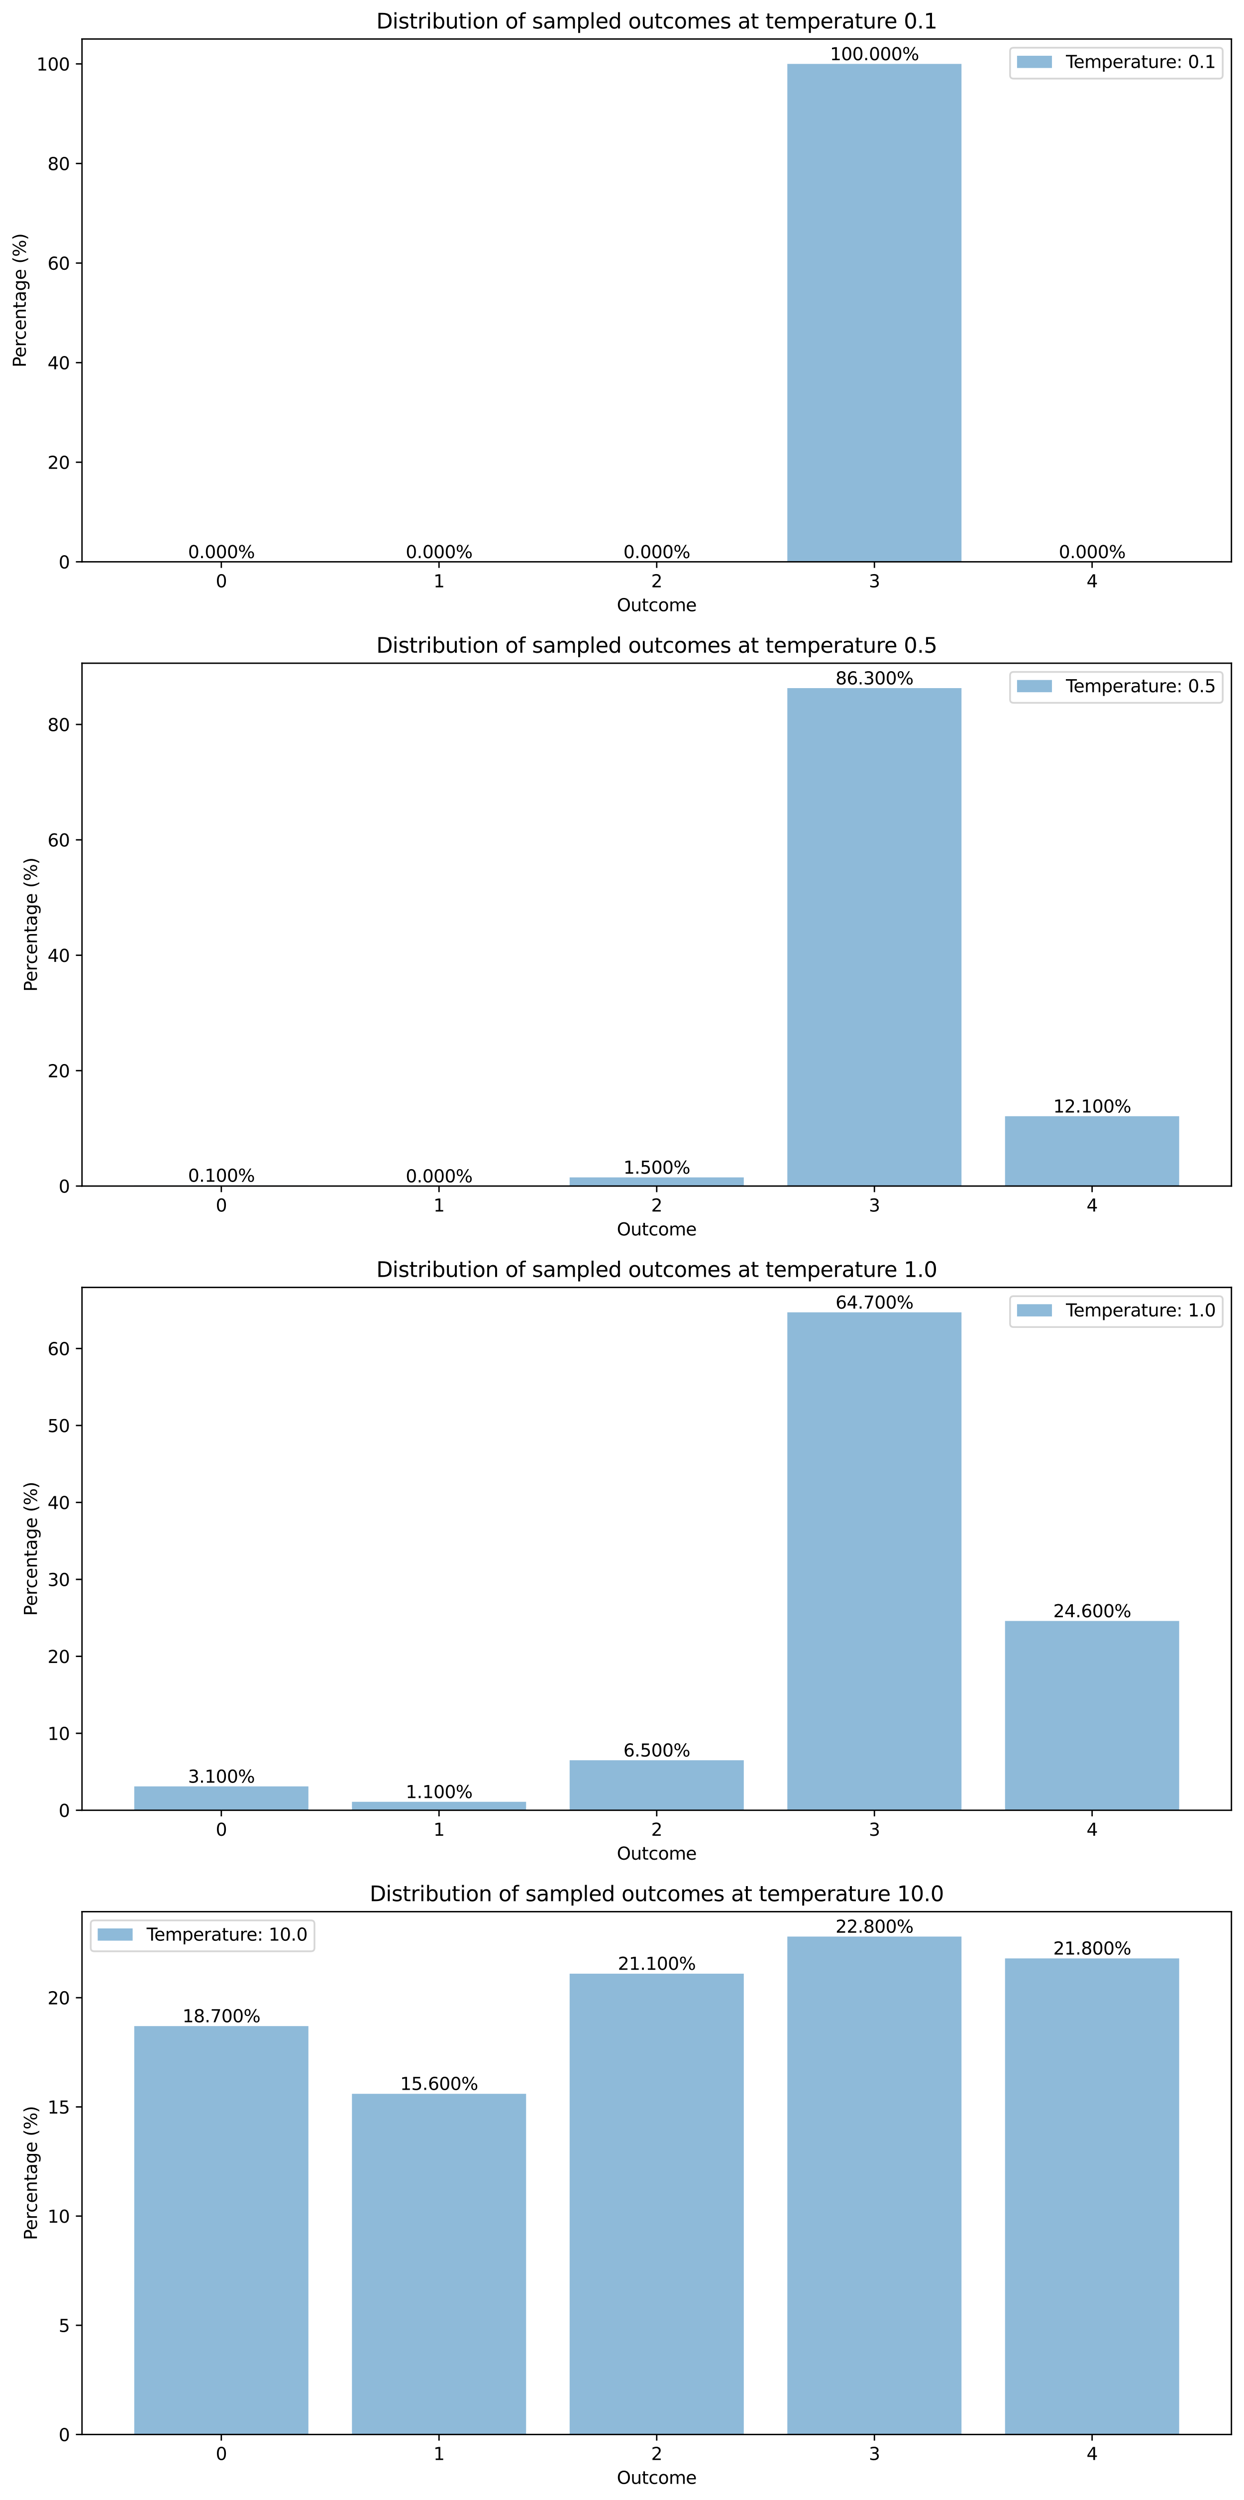 <?xml version="1.0" encoding="utf-8" standalone="no"?>
<!DOCTYPE svg PUBLIC "-//W3C//DTD SVG 1.1//EN"
  "http://www.w3.org/Graphics/SVG/1.1/DTD/svg11.dtd">
<svg xmlns:xlink="http://www.w3.org/1999/xlink" width="712.496pt" height="1431.034pt" viewBox="0 0 712.496 1431.034" xmlns="http://www.w3.org/2000/svg" version="1.1">
 <defs>
  <style type="text/css">*{stroke-linejoin: round; stroke-linecap: butt}</style>
 </defs>
 <g id="figure_1">
  <g id="patch_1">
   <path d="M 0 1431.034 
L 712.496 1431.034 
L 712.496 0 
L 0 0 
z
" style="fill: #ffffff"/>
  </g>
  <g id="axes_1">
   <g id="patch_2">
    <path d="M 46.966 321.578 
L 705.296 321.578 
L 705.296 22.318 
L 46.966 22.318 
z
" style="fill: #ffffff"/>
   </g>
   <g id="patch_3">
    <path d="M 76.89 321.578 
L 176.637 321.578 
L 176.637 321.578 
L 76.89 321.578 
z
" clip-path="url(#p31a74bdf4d)" style="fill: #1f77b4; opacity: 0.5"/>
   </g>
   <g id="patch_4">
    <path d="M 201.573 321.578 
L 301.32 321.578 
L 301.32 321.578 
L 201.573 321.578 
z
" clip-path="url(#p31a74bdf4d)" style="fill: #1f77b4; opacity: 0.5"/>
   </g>
   <g id="patch_5">
    <path d="M 326.257 321.578 
L 426.004 321.578 
L 426.004 321.578 
L 326.257 321.578 
z
" clip-path="url(#p31a74bdf4d)" style="fill: #1f77b4; opacity: 0.5"/>
   </g>
   <g id="patch_6">
    <path d="M 450.941 321.578 
L 550.688 321.578 
L 550.688 36.569 
L 450.941 36.569 
z
" clip-path="url(#p31a74bdf4d)" style="fill: #1f77b4; opacity: 0.5"/>
   </g>
   <g id="patch_7">
    <path d="M 575.625 321.578 
L 675.372 321.578 
L 675.372 321.578 
L 575.625 321.578 
z
" clip-path="url(#p31a74bdf4d)" style="fill: #1f77b4; opacity: 0.5"/>
   </g>
   <g id="matplotlib.axis_1">
    <g id="xtick_1">
     <g id="line2d_1">
      <defs>
       <path id="m1bf6413d9d" d="M 0 0 
L 0 3.5 
" style="stroke: #000000; stroke-width: 0.8"/>
      </defs>
      <g>
       <use xlink:href="#m1bf6413d9d" x="126.763" y="321.578" style="stroke: #000000; stroke-width: 0.8"/>
      </g>
     </g>
     <g id="text_1">
      <!-- 0 -->
      <g transform="translate(123.582 336.177) scale(0.1 -0.1)">
       <defs>
        <path id="DejaVuSans-30" d="M 2034 4250 
Q 1547 4250 1301 3770 
Q 1056 3291 1056 2328 
Q 1056 1369 1301 889 
Q 1547 409 2034 409 
Q 2525 409 2770 889 
Q 3016 1369 3016 2328 
Q 3016 3291 2770 3770 
Q 2525 4250 2034 4250 
z
M 2034 4750 
Q 2819 4750 3233 4129 
Q 3647 3509 3647 2328 
Q 3647 1150 3233 529 
Q 2819 -91 2034 -91 
Q 1250 -91 836 529 
Q 422 1150 422 2328 
Q 422 3509 836 4129 
Q 1250 4750 2034 4750 
z
" transform="scale(0.016)"/>
       </defs>
       <use xlink:href="#DejaVuSans-30"/>
      </g>
     </g>
    </g>
    <g id="xtick_2">
     <g id="line2d_2">
      <g>
       <use xlink:href="#m1bf6413d9d" x="251.447" y="321.578" style="stroke: #000000; stroke-width: 0.8"/>
      </g>
     </g>
     <g id="text_2">
      <!-- 1 -->
      <g transform="translate(248.266 336.177) scale(0.1 -0.1)">
       <defs>
        <path id="DejaVuSans-31" d="M 794 531 
L 1825 531 
L 1825 4091 
L 703 3866 
L 703 4441 
L 1819 4666 
L 2450 4666 
L 2450 531 
L 3481 531 
L 3481 0 
L 794 0 
L 794 531 
z
" transform="scale(0.016)"/>
       </defs>
       <use xlink:href="#DejaVuSans-31"/>
      </g>
     </g>
    </g>
    <g id="xtick_3">
     <g id="line2d_3">
      <g>
       <use xlink:href="#m1bf6413d9d" x="376.131" y="321.578" style="stroke: #000000; stroke-width: 0.8"/>
      </g>
     </g>
     <g id="text_3">
      <!-- 2 -->
      <g transform="translate(372.949 336.177) scale(0.1 -0.1)">
       <defs>
        <path id="DejaVuSans-32" d="M 1228 531 
L 3431 531 
L 3431 0 
L 469 0 
L 469 531 
Q 828 903 1448 1529 
Q 2069 2156 2228 2338 
Q 2531 2678 2651 2914 
Q 2772 3150 2772 3378 
Q 2772 3750 2511 3984 
Q 2250 4219 1831 4219 
Q 1534 4219 1204 4116 
Q 875 4013 500 3803 
L 500 4441 
Q 881 4594 1212 4672 
Q 1544 4750 1819 4750 
Q 2544 4750 2975 4387 
Q 3406 4025 3406 3419 
Q 3406 3131 3298 2873 
Q 3191 2616 2906 2266 
Q 2828 2175 2409 1742 
Q 1991 1309 1228 531 
z
" transform="scale(0.016)"/>
       </defs>
       <use xlink:href="#DejaVuSans-32"/>
      </g>
     </g>
    </g>
    <g id="xtick_4">
     <g id="line2d_4">
      <g>
       <use xlink:href="#m1bf6413d9d" x="500.814" y="321.578" style="stroke: #000000; stroke-width: 0.8"/>
      </g>
     </g>
     <g id="text_4">
      <!-- 3 -->
      <g transform="translate(497.633 336.177) scale(0.1 -0.1)">
       <defs>
        <path id="DejaVuSans-33" d="M 2597 2516 
Q 3050 2419 3304 2112 
Q 3559 1806 3559 1356 
Q 3559 666 3084 287 
Q 2609 -91 1734 -91 
Q 1441 -91 1130 -33 
Q 819 25 488 141 
L 488 750 
Q 750 597 1062 519 
Q 1375 441 1716 441 
Q 2309 441 2620 675 
Q 2931 909 2931 1356 
Q 2931 1769 2642 2001 
Q 2353 2234 1838 2234 
L 1294 2234 
L 1294 2753 
L 1863 2753 
Q 2328 2753 2575 2939 
Q 2822 3125 2822 3475 
Q 2822 3834 2567 4026 
Q 2313 4219 1838 4219 
Q 1578 4219 1281 4162 
Q 984 4106 628 3988 
L 628 4550 
Q 988 4650 1302 4700 
Q 1616 4750 1894 4750 
Q 2613 4750 3031 4423 
Q 3450 4097 3450 3541 
Q 3450 3153 3228 2886 
Q 3006 2619 2597 2516 
z
" transform="scale(0.016)"/>
       </defs>
       <use xlink:href="#DejaVuSans-33"/>
      </g>
     </g>
    </g>
    <g id="xtick_5">
     <g id="line2d_5">
      <g>
       <use xlink:href="#m1bf6413d9d" x="625.498" y="321.578" style="stroke: #000000; stroke-width: 0.8"/>
      </g>
     </g>
     <g id="text_5">
      <!-- 4 -->
      <g transform="translate(622.317 336.177) scale(0.1 -0.1)">
       <defs>
        <path id="DejaVuSans-34" d="M 2419 4116 
L 825 1625 
L 2419 1625 
L 2419 4116 
z
M 2253 4666 
L 3047 4666 
L 3047 1625 
L 3713 1625 
L 3713 1100 
L 3047 1100 
L 3047 0 
L 2419 0 
L 2419 1100 
L 313 1100 
L 313 1709 
L 2253 4666 
z
" transform="scale(0.016)"/>
       </defs>
       <use xlink:href="#DejaVuSans-34"/>
      </g>
     </g>
    </g>
    <g id="text_6">
     <!-- Outcome -->
     <g transform="translate(353.31 349.855) scale(0.1 -0.1)">
      <defs>
       <path id="DejaVuSans-4f" d="M 2522 4238 
Q 1834 4238 1429 3725 
Q 1025 3213 1025 2328 
Q 1025 1447 1429 934 
Q 1834 422 2522 422 
Q 3209 422 3611 934 
Q 4013 1447 4013 2328 
Q 4013 3213 3611 3725 
Q 3209 4238 2522 4238 
z
M 2522 4750 
Q 3503 4750 4090 4092 
Q 4678 3434 4678 2328 
Q 4678 1225 4090 567 
Q 3503 -91 2522 -91 
Q 1538 -91 948 565 
Q 359 1222 359 2328 
Q 359 3434 948 4092 
Q 1538 4750 2522 4750 
z
" transform="scale(0.016)"/>
       <path id="DejaVuSans-75" d="M 544 1381 
L 544 3500 
L 1119 3500 
L 1119 1403 
Q 1119 906 1312 657 
Q 1506 409 1894 409 
Q 2359 409 2629 706 
Q 2900 1003 2900 1516 
L 2900 3500 
L 3475 3500 
L 3475 0 
L 2900 0 
L 2900 538 
Q 2691 219 2414 64 
Q 2138 -91 1772 -91 
Q 1169 -91 856 284 
Q 544 659 544 1381 
z
M 1991 3584 
L 1991 3584 
z
" transform="scale(0.016)"/>
       <path id="DejaVuSans-74" d="M 1172 4494 
L 1172 3500 
L 2356 3500 
L 2356 3053 
L 1172 3053 
L 1172 1153 
Q 1172 725 1289 603 
Q 1406 481 1766 481 
L 2356 481 
L 2356 0 
L 1766 0 
Q 1100 0 847 248 
Q 594 497 594 1153 
L 594 3053 
L 172 3053 
L 172 3500 
L 594 3500 
L 594 4494 
L 1172 4494 
z
" transform="scale(0.016)"/>
       <path id="DejaVuSans-63" d="M 3122 3366 
L 3122 2828 
Q 2878 2963 2633 3030 
Q 2388 3097 2138 3097 
Q 1578 3097 1268 2742 
Q 959 2388 959 1747 
Q 959 1106 1268 751 
Q 1578 397 2138 397 
Q 2388 397 2633 464 
Q 2878 531 3122 666 
L 3122 134 
Q 2881 22 2623 -34 
Q 2366 -91 2075 -91 
Q 1284 -91 818 406 
Q 353 903 353 1747 
Q 353 2603 823 3093 
Q 1294 3584 2113 3584 
Q 2378 3584 2631 3529 
Q 2884 3475 3122 3366 
z
" transform="scale(0.016)"/>
       <path id="DejaVuSans-6f" d="M 1959 3097 
Q 1497 3097 1228 2736 
Q 959 2375 959 1747 
Q 959 1119 1226 758 
Q 1494 397 1959 397 
Q 2419 397 2687 759 
Q 2956 1122 2956 1747 
Q 2956 2369 2687 2733 
Q 2419 3097 1959 3097 
z
M 1959 3584 
Q 2709 3584 3137 3096 
Q 3566 2609 3566 1747 
Q 3566 888 3137 398 
Q 2709 -91 1959 -91 
Q 1206 -91 779 398 
Q 353 888 353 1747 
Q 353 2609 779 3096 
Q 1206 3584 1959 3584 
z
" transform="scale(0.016)"/>
       <path id="DejaVuSans-6d" d="M 3328 2828 
Q 3544 3216 3844 3400 
Q 4144 3584 4550 3584 
Q 5097 3584 5394 3201 
Q 5691 2819 5691 2113 
L 5691 0 
L 5113 0 
L 5113 2094 
Q 5113 2597 4934 2840 
Q 4756 3084 4391 3084 
Q 3944 3084 3684 2787 
Q 3425 2491 3425 1978 
L 3425 0 
L 2847 0 
L 2847 2094 
Q 2847 2600 2669 2842 
Q 2491 3084 2119 3084 
Q 1678 3084 1418 2786 
Q 1159 2488 1159 1978 
L 1159 0 
L 581 0 
L 581 3500 
L 1159 3500 
L 1159 2956 
Q 1356 3278 1631 3431 
Q 1906 3584 2284 3584 
Q 2666 3584 2933 3390 
Q 3200 3197 3328 2828 
z
" transform="scale(0.016)"/>
       <path id="DejaVuSans-65" d="M 3597 1894 
L 3597 1613 
L 953 1613 
Q 991 1019 1311 708 
Q 1631 397 2203 397 
Q 2534 397 2845 478 
Q 3156 559 3463 722 
L 3463 178 
Q 3153 47 2828 -22 
Q 2503 -91 2169 -91 
Q 1331 -91 842 396 
Q 353 884 353 1716 
Q 353 2575 817 3079 
Q 1281 3584 2069 3584 
Q 2775 3584 3186 3129 
Q 3597 2675 3597 1894 
z
M 3022 2063 
Q 3016 2534 2758 2815 
Q 2500 3097 2075 3097 
Q 1594 3097 1305 2825 
Q 1016 2553 972 2059 
L 3022 2063 
z
" transform="scale(0.016)"/>
      </defs>
      <use xlink:href="#DejaVuSans-4f"/>
      <use xlink:href="#DejaVuSans-75" x="78.711"/>
      <use xlink:href="#DejaVuSans-74" x="142.09"/>
      <use xlink:href="#DejaVuSans-63" x="181.299"/>
      <use xlink:href="#DejaVuSans-6f" x="236.279"/>
      <use xlink:href="#DejaVuSans-6d" x="297.461"/>
      <use xlink:href="#DejaVuSans-65" x="394.873"/>
     </g>
    </g>
   </g>
   <g id="matplotlib.axis_2">
    <g id="ytick_1">
     <g id="line2d_6">
      <defs>
       <path id="m63b3653c9e" d="M 0 0 
L -3.5 0 
" style="stroke: #000000; stroke-width: 0.8"/>
      </defs>
      <g>
       <use xlink:href="#m63b3653c9e" x="46.966" y="321.578" style="stroke: #000000; stroke-width: 0.8"/>
      </g>
     </g>
     <g id="text_7">
      <!-- 0 -->
      <g transform="translate(33.603 325.377) scale(0.1 -0.1)">
       <use xlink:href="#DejaVuSans-30"/>
      </g>
     </g>
    </g>
    <g id="ytick_2">
     <g id="line2d_7">
      <g>
       <use xlink:href="#m63b3653c9e" x="46.966" y="264.576" style="stroke: #000000; stroke-width: 0.8"/>
      </g>
     </g>
     <g id="text_8">
      <!-- 20 -->
      <g transform="translate(27.241 268.375) scale(0.1 -0.1)">
       <use xlink:href="#DejaVuSans-32"/>
       <use xlink:href="#DejaVuSans-30" x="63.623"/>
      </g>
     </g>
    </g>
    <g id="ytick_3">
     <g id="line2d_8">
      <g>
       <use xlink:href="#m63b3653c9e" x="46.966" y="207.574" style="stroke: #000000; stroke-width: 0.8"/>
      </g>
     </g>
     <g id="text_9">
      <!-- 40 -->
      <g transform="translate(27.241 211.374) scale(0.1 -0.1)">
       <use xlink:href="#DejaVuSans-34"/>
       <use xlink:href="#DejaVuSans-30" x="63.623"/>
      </g>
     </g>
    </g>
    <g id="ytick_4">
     <g id="line2d_9">
      <g>
       <use xlink:href="#m63b3653c9e" x="46.966" y="150.572" style="stroke: #000000; stroke-width: 0.8"/>
      </g>
     </g>
     <g id="text_10">
      <!-- 60 -->
      <g transform="translate(27.241 154.372) scale(0.1 -0.1)">
       <defs>
        <path id="DejaVuSans-36" d="M 2113 2584 
Q 1688 2584 1439 2293 
Q 1191 2003 1191 1497 
Q 1191 994 1439 701 
Q 1688 409 2113 409 
Q 2538 409 2786 701 
Q 3034 994 3034 1497 
Q 3034 2003 2786 2293 
Q 2538 2584 2113 2584 
z
M 3366 4563 
L 3366 3988 
Q 3128 4100 2886 4159 
Q 2644 4219 2406 4219 
Q 1781 4219 1451 3797 
Q 1122 3375 1075 2522 
Q 1259 2794 1537 2939 
Q 1816 3084 2150 3084 
Q 2853 3084 3261 2657 
Q 3669 2231 3669 1497 
Q 3669 778 3244 343 
Q 2819 -91 2113 -91 
Q 1303 -91 875 529 
Q 447 1150 447 2328 
Q 447 3434 972 4092 
Q 1497 4750 2381 4750 
Q 2619 4750 2861 4703 
Q 3103 4656 3366 4563 
z
" transform="scale(0.016)"/>
       </defs>
       <use xlink:href="#DejaVuSans-36"/>
       <use xlink:href="#DejaVuSans-30" x="63.623"/>
      </g>
     </g>
    </g>
    <g id="ytick_5">
     <g id="line2d_10">
      <g>
       <use xlink:href="#m63b3653c9e" x="46.966" y="93.571" style="stroke: #000000; stroke-width: 0.8"/>
      </g>
     </g>
     <g id="text_11">
      <!-- 80 -->
      <g transform="translate(27.241 97.37) scale(0.1 -0.1)">
       <defs>
        <path id="DejaVuSans-38" d="M 2034 2216 
Q 1584 2216 1326 1975 
Q 1069 1734 1069 1313 
Q 1069 891 1326 650 
Q 1584 409 2034 409 
Q 2484 409 2743 651 
Q 3003 894 3003 1313 
Q 3003 1734 2745 1975 
Q 2488 2216 2034 2216 
z
M 1403 2484 
Q 997 2584 770 2862 
Q 544 3141 544 3541 
Q 544 4100 942 4425 
Q 1341 4750 2034 4750 
Q 2731 4750 3128 4425 
Q 3525 4100 3525 3541 
Q 3525 3141 3298 2862 
Q 3072 2584 2669 2484 
Q 3125 2378 3379 2068 
Q 3634 1759 3634 1313 
Q 3634 634 3220 271 
Q 2806 -91 2034 -91 
Q 1263 -91 848 271 
Q 434 634 434 1313 
Q 434 1759 690 2068 
Q 947 2378 1403 2484 
z
M 1172 3481 
Q 1172 3119 1398 2916 
Q 1625 2713 2034 2713 
Q 2441 2713 2670 2916 
Q 2900 3119 2900 3481 
Q 2900 3844 2670 4047 
Q 2441 4250 2034 4250 
Q 1625 4250 1398 4047 
Q 1172 3844 1172 3481 
z
" transform="scale(0.016)"/>
       </defs>
       <use xlink:href="#DejaVuSans-38"/>
       <use xlink:href="#DejaVuSans-30" x="63.623"/>
      </g>
     </g>
    </g>
    <g id="ytick_6">
     <g id="line2d_11">
      <g>
       <use xlink:href="#m63b3653c9e" x="46.966" y="36.569" style="stroke: #000000; stroke-width: 0.8"/>
      </g>
     </g>
     <g id="text_12">
      <!-- 100 -->
      <g transform="translate(20.878 40.368) scale(0.1 -0.1)">
       <use xlink:href="#DejaVuSans-31"/>
       <use xlink:href="#DejaVuSans-30" x="63.623"/>
       <use xlink:href="#DejaVuSans-30" x="127.246"/>
      </g>
     </g>
    </g>
    <g id="text_13">
     <!-- Percentage (%) -->
     <g transform="translate(14.798 210.312) rotate(-90) scale(0.1 -0.1)">
      <defs>
       <path id="DejaVuSans-50" d="M 1259 4147 
L 1259 2394 
L 2053 2394 
Q 2494 2394 2734 2622 
Q 2975 2850 2975 3272 
Q 2975 3691 2734 3919 
Q 2494 4147 2053 4147 
L 1259 4147 
z
M 628 4666 
L 2053 4666 
Q 2838 4666 3239 4311 
Q 3641 3956 3641 3272 
Q 3641 2581 3239 2228 
Q 2838 1875 2053 1875 
L 1259 1875 
L 1259 0 
L 628 0 
L 628 4666 
z
" transform="scale(0.016)"/>
       <path id="DejaVuSans-72" d="M 2631 2963 
Q 2534 3019 2420 3045 
Q 2306 3072 2169 3072 
Q 1681 3072 1420 2755 
Q 1159 2438 1159 1844 
L 1159 0 
L 581 0 
L 581 3500 
L 1159 3500 
L 1159 2956 
Q 1341 3275 1631 3429 
Q 1922 3584 2338 3584 
Q 2397 3584 2469 3576 
Q 2541 3569 2628 3553 
L 2631 2963 
z
" transform="scale(0.016)"/>
       <path id="DejaVuSans-6e" d="M 3513 2113 
L 3513 0 
L 2938 0 
L 2938 2094 
Q 2938 2591 2744 2837 
Q 2550 3084 2163 3084 
Q 1697 3084 1428 2787 
Q 1159 2491 1159 1978 
L 1159 0 
L 581 0 
L 581 3500 
L 1159 3500 
L 1159 2956 
Q 1366 3272 1645 3428 
Q 1925 3584 2291 3584 
Q 2894 3584 3203 3211 
Q 3513 2838 3513 2113 
z
" transform="scale(0.016)"/>
       <path id="DejaVuSans-61" d="M 2194 1759 
Q 1497 1759 1228 1600 
Q 959 1441 959 1056 
Q 959 750 1161 570 
Q 1363 391 1709 391 
Q 2188 391 2477 730 
Q 2766 1069 2766 1631 
L 2766 1759 
L 2194 1759 
z
M 3341 1997 
L 3341 0 
L 2766 0 
L 2766 531 
Q 2569 213 2275 61 
Q 1981 -91 1556 -91 
Q 1019 -91 701 211 
Q 384 513 384 1019 
Q 384 1609 779 1909 
Q 1175 2209 1959 2209 
L 2766 2209 
L 2766 2266 
Q 2766 2663 2505 2880 
Q 2244 3097 1772 3097 
Q 1472 3097 1187 3025 
Q 903 2953 641 2809 
L 641 3341 
Q 956 3463 1253 3523 
Q 1550 3584 1831 3584 
Q 2591 3584 2966 3190 
Q 3341 2797 3341 1997 
z
" transform="scale(0.016)"/>
       <path id="DejaVuSans-67" d="M 2906 1791 
Q 2906 2416 2648 2759 
Q 2391 3103 1925 3103 
Q 1463 3103 1205 2759 
Q 947 2416 947 1791 
Q 947 1169 1205 825 
Q 1463 481 1925 481 
Q 2391 481 2648 825 
Q 2906 1169 2906 1791 
z
M 3481 434 
Q 3481 -459 3084 -895 
Q 2688 -1331 1869 -1331 
Q 1566 -1331 1297 -1286 
Q 1028 -1241 775 -1147 
L 775 -588 
Q 1028 -725 1275 -790 
Q 1522 -856 1778 -856 
Q 2344 -856 2625 -561 
Q 2906 -266 2906 331 
L 2906 616 
Q 2728 306 2450 153 
Q 2172 0 1784 0 
Q 1141 0 747 490 
Q 353 981 353 1791 
Q 353 2603 747 3093 
Q 1141 3584 1784 3584 
Q 2172 3584 2450 3431 
Q 2728 3278 2906 2969 
L 2906 3500 
L 3481 3500 
L 3481 434 
z
" transform="scale(0.016)"/>
       <path id="DejaVuSans-20" transform="scale(0.016)"/>
       <path id="DejaVuSans-28" d="M 1984 4856 
Q 1566 4138 1362 3434 
Q 1159 2731 1159 2009 
Q 1159 1288 1364 580 
Q 1569 -128 1984 -844 
L 1484 -844 
Q 1016 -109 783 600 
Q 550 1309 550 2009 
Q 550 2706 781 3412 
Q 1013 4119 1484 4856 
L 1984 4856 
z
" transform="scale(0.016)"/>
       <path id="DejaVuSans-25" d="M 4653 2053 
Q 4381 2053 4226 1822 
Q 4072 1591 4072 1178 
Q 4072 772 4226 539 
Q 4381 306 4653 306 
Q 4919 306 5073 539 
Q 5228 772 5228 1178 
Q 5228 1588 5073 1820 
Q 4919 2053 4653 2053 
z
M 4653 2450 
Q 5147 2450 5437 2106 
Q 5728 1763 5728 1178 
Q 5728 594 5436 251 
Q 5144 -91 4653 -91 
Q 4153 -91 3862 251 
Q 3572 594 3572 1178 
Q 3572 1766 3864 2108 
Q 4156 2450 4653 2450 
z
M 1428 4353 
Q 1159 4353 1004 4120 
Q 850 3888 850 3481 
Q 850 3069 1003 2837 
Q 1156 2606 1428 2606 
Q 1700 2606 1854 2837 
Q 2009 3069 2009 3481 
Q 2009 3884 1853 4118 
Q 1697 4353 1428 4353 
z
M 4250 4750 
L 4750 4750 
L 1831 -91 
L 1331 -91 
L 4250 4750 
z
M 1428 4750 
Q 1922 4750 2215 4408 
Q 2509 4066 2509 3481 
Q 2509 2891 2217 2550 
Q 1925 2209 1428 2209 
Q 931 2209 642 2551 
Q 353 2894 353 3481 
Q 353 4063 643 4406 
Q 934 4750 1428 4750 
z
" transform="scale(0.016)"/>
       <path id="DejaVuSans-29" d="M 513 4856 
L 1013 4856 
Q 1481 4119 1714 3412 
Q 1947 2706 1947 2009 
Q 1947 1309 1714 600 
Q 1481 -109 1013 -844 
L 513 -844 
Q 928 -128 1133 580 
Q 1338 1288 1338 2009 
Q 1338 2731 1133 3434 
Q 928 4138 513 4856 
z
" transform="scale(0.016)"/>
      </defs>
      <use xlink:href="#DejaVuSans-50"/>
      <use xlink:href="#DejaVuSans-65" x="56.678"/>
      <use xlink:href="#DejaVuSans-72" x="118.201"/>
      <use xlink:href="#DejaVuSans-63" x="157.064"/>
      <use xlink:href="#DejaVuSans-65" x="212.045"/>
      <use xlink:href="#DejaVuSans-6e" x="273.568"/>
      <use xlink:href="#DejaVuSans-74" x="336.947"/>
      <use xlink:href="#DejaVuSans-61" x="376.156"/>
      <use xlink:href="#DejaVuSans-67" x="437.436"/>
      <use xlink:href="#DejaVuSans-65" x="500.912"/>
      <use xlink:href="#DejaVuSans-20" x="562.436"/>
      <use xlink:href="#DejaVuSans-28" x="594.223"/>
      <use xlink:href="#DejaVuSans-25" x="633.236"/>
      <use xlink:href="#DejaVuSans-29" x="728.256"/>
     </g>
    </g>
   </g>
   <g id="patch_8">
    <path d="M 46.966 321.578 
L 46.966 22.318 
" style="fill: none; stroke: #000000; stroke-width: 0.8; stroke-linejoin: miter; stroke-linecap: square"/>
   </g>
   <g id="patch_9">
    <path d="M 705.296 321.578 
L 705.296 22.318 
" style="fill: none; stroke: #000000; stroke-width: 0.8; stroke-linejoin: miter; stroke-linecap: square"/>
   </g>
   <g id="patch_10">
    <path d="M 46.966 321.578 
L 705.296 321.578 
" style="fill: none; stroke: #000000; stroke-width: 0.8; stroke-linejoin: miter; stroke-linecap: square"/>
   </g>
   <g id="patch_11">
    <path d="M 46.966 22.318 
L 705.296 22.318 
" style="fill: none; stroke: #000000; stroke-width: 0.8; stroke-linejoin: miter; stroke-linecap: square"/>
   </g>
   <g id="text_14">
    <!-- 0.000% -->
    <g transform="translate(107.698 319.47) scale(0.1 -0.1)">
     <defs>
      <path id="DejaVuSans-2e" d="M 684 794 
L 1344 794 
L 1344 0 
L 684 0 
L 684 794 
z
" transform="scale(0.016)"/>
     </defs>
     <use xlink:href="#DejaVuSans-30"/>
     <use xlink:href="#DejaVuSans-2e" x="63.623"/>
     <use xlink:href="#DejaVuSans-30" x="95.41"/>
     <use xlink:href="#DejaVuSans-30" x="159.033"/>
     <use xlink:href="#DejaVuSans-30" x="222.656"/>
     <use xlink:href="#DejaVuSans-25" x="286.279"/>
    </g>
   </g>
   <g id="text_15">
    <!-- 0.000% -->
    <g transform="translate(232.382 319.47) scale(0.1 -0.1)">
     <use xlink:href="#DejaVuSans-30"/>
     <use xlink:href="#DejaVuSans-2e" x="63.623"/>
     <use xlink:href="#DejaVuSans-30" x="95.41"/>
     <use xlink:href="#DejaVuSans-30" x="159.033"/>
     <use xlink:href="#DejaVuSans-30" x="222.656"/>
     <use xlink:href="#DejaVuSans-25" x="286.279"/>
    </g>
   </g>
   <g id="text_16">
    <!-- 0.000% -->
    <g transform="translate(357.066 319.47) scale(0.1 -0.1)">
     <use xlink:href="#DejaVuSans-30"/>
     <use xlink:href="#DejaVuSans-2e" x="63.623"/>
     <use xlink:href="#DejaVuSans-30" x="95.41"/>
     <use xlink:href="#DejaVuSans-30" x="159.033"/>
     <use xlink:href="#DejaVuSans-30" x="222.656"/>
     <use xlink:href="#DejaVuSans-25" x="286.279"/>
    </g>
   </g>
   <g id="text_17">
    <!-- 100.000% -->
    <g transform="translate(475.387 34.46) scale(0.1 -0.1)">
     <use xlink:href="#DejaVuSans-31"/>
     <use xlink:href="#DejaVuSans-30" x="63.623"/>
     <use xlink:href="#DejaVuSans-30" x="127.246"/>
     <use xlink:href="#DejaVuSans-2e" x="190.869"/>
     <use xlink:href="#DejaVuSans-30" x="222.656"/>
     <use xlink:href="#DejaVuSans-30" x="286.279"/>
     <use xlink:href="#DejaVuSans-30" x="349.902"/>
     <use xlink:href="#DejaVuSans-25" x="413.525"/>
    </g>
   </g>
   <g id="text_18">
    <!-- 0.000% -->
    <g transform="translate(606.433 319.47) scale(0.1 -0.1)">
     <use xlink:href="#DejaVuSans-30"/>
     <use xlink:href="#DejaVuSans-2e" x="63.623"/>
     <use xlink:href="#DejaVuSans-30" x="95.41"/>
     <use xlink:href="#DejaVuSans-30" x="159.033"/>
     <use xlink:href="#DejaVuSans-30" x="222.656"/>
     <use xlink:href="#DejaVuSans-25" x="286.279"/>
    </g>
   </g>
   <g id="text_19">
    <!-- Distribution of sampled outcomes at temperature 0.1 -->
    <g transform="translate(215.54 16.318) scale(0.12 -0.12)">
     <defs>
      <path id="DejaVuSans-44" d="M 1259 4147 
L 1259 519 
L 2022 519 
Q 2988 519 3436 956 
Q 3884 1394 3884 2338 
Q 3884 3275 3436 3711 
Q 2988 4147 2022 4147 
L 1259 4147 
z
M 628 4666 
L 1925 4666 
Q 3281 4666 3915 4102 
Q 4550 3538 4550 2338 
Q 4550 1131 3912 565 
Q 3275 0 1925 0 
L 628 0 
L 628 4666 
z
" transform="scale(0.016)"/>
      <path id="DejaVuSans-69" d="M 603 3500 
L 1178 3500 
L 1178 0 
L 603 0 
L 603 3500 
z
M 603 4863 
L 1178 4863 
L 1178 4134 
L 603 4134 
L 603 4863 
z
" transform="scale(0.016)"/>
      <path id="DejaVuSans-73" d="M 2834 3397 
L 2834 2853 
Q 2591 2978 2328 3040 
Q 2066 3103 1784 3103 
Q 1356 3103 1142 2972 
Q 928 2841 928 2578 
Q 928 2378 1081 2264 
Q 1234 2150 1697 2047 
L 1894 2003 
Q 2506 1872 2764 1633 
Q 3022 1394 3022 966 
Q 3022 478 2636 193 
Q 2250 -91 1575 -91 
Q 1294 -91 989 -36 
Q 684 19 347 128 
L 347 722 
Q 666 556 975 473 
Q 1284 391 1588 391 
Q 1994 391 2212 530 
Q 2431 669 2431 922 
Q 2431 1156 2273 1281 
Q 2116 1406 1581 1522 
L 1381 1569 
Q 847 1681 609 1914 
Q 372 2147 372 2553 
Q 372 3047 722 3315 
Q 1072 3584 1716 3584 
Q 2034 3584 2315 3537 
Q 2597 3491 2834 3397 
z
" transform="scale(0.016)"/>
      <path id="DejaVuSans-62" d="M 3116 1747 
Q 3116 2381 2855 2742 
Q 2594 3103 2138 3103 
Q 1681 3103 1420 2742 
Q 1159 2381 1159 1747 
Q 1159 1113 1420 752 
Q 1681 391 2138 391 
Q 2594 391 2855 752 
Q 3116 1113 3116 1747 
z
M 1159 2969 
Q 1341 3281 1617 3432 
Q 1894 3584 2278 3584 
Q 2916 3584 3314 3078 
Q 3713 2572 3713 1747 
Q 3713 922 3314 415 
Q 2916 -91 2278 -91 
Q 1894 -91 1617 61 
Q 1341 213 1159 525 
L 1159 0 
L 581 0 
L 581 4863 
L 1159 4863 
L 1159 2969 
z
" transform="scale(0.016)"/>
      <path id="DejaVuSans-66" d="M 2375 4863 
L 2375 4384 
L 1825 4384 
Q 1516 4384 1395 4259 
Q 1275 4134 1275 3809 
L 1275 3500 
L 2222 3500 
L 2222 3053 
L 1275 3053 
L 1275 0 
L 697 0 
L 697 3053 
L 147 3053 
L 147 3500 
L 697 3500 
L 697 3744 
Q 697 4328 969 4595 
Q 1241 4863 1831 4863 
L 2375 4863 
z
" transform="scale(0.016)"/>
      <path id="DejaVuSans-70" d="M 1159 525 
L 1159 -1331 
L 581 -1331 
L 581 3500 
L 1159 3500 
L 1159 2969 
Q 1341 3281 1617 3432 
Q 1894 3584 2278 3584 
Q 2916 3584 3314 3078 
Q 3713 2572 3713 1747 
Q 3713 922 3314 415 
Q 2916 -91 2278 -91 
Q 1894 -91 1617 61 
Q 1341 213 1159 525 
z
M 3116 1747 
Q 3116 2381 2855 2742 
Q 2594 3103 2138 3103 
Q 1681 3103 1420 2742 
Q 1159 2381 1159 1747 
Q 1159 1113 1420 752 
Q 1681 391 2138 391 
Q 2594 391 2855 752 
Q 3116 1113 3116 1747 
z
" transform="scale(0.016)"/>
      <path id="DejaVuSans-6c" d="M 603 4863 
L 1178 4863 
L 1178 0 
L 603 0 
L 603 4863 
z
" transform="scale(0.016)"/>
      <path id="DejaVuSans-64" d="M 2906 2969 
L 2906 4863 
L 3481 4863 
L 3481 0 
L 2906 0 
L 2906 525 
Q 2725 213 2448 61 
Q 2172 -91 1784 -91 
Q 1150 -91 751 415 
Q 353 922 353 1747 
Q 353 2572 751 3078 
Q 1150 3584 1784 3584 
Q 2172 3584 2448 3432 
Q 2725 3281 2906 2969 
z
M 947 1747 
Q 947 1113 1208 752 
Q 1469 391 1925 391 
Q 2381 391 2643 752 
Q 2906 1113 2906 1747 
Q 2906 2381 2643 2742 
Q 2381 3103 1925 3103 
Q 1469 3103 1208 2742 
Q 947 2381 947 1747 
z
" transform="scale(0.016)"/>
     </defs>
     <use xlink:href="#DejaVuSans-44"/>
     <use xlink:href="#DejaVuSans-69" x="77.002"/>
     <use xlink:href="#DejaVuSans-73" x="104.785"/>
     <use xlink:href="#DejaVuSans-74" x="156.885"/>
     <use xlink:href="#DejaVuSans-72" x="196.094"/>
     <use xlink:href="#DejaVuSans-69" x="237.207"/>
     <use xlink:href="#DejaVuSans-62" x="264.99"/>
     <use xlink:href="#DejaVuSans-75" x="328.467"/>
     <use xlink:href="#DejaVuSans-74" x="391.846"/>
     <use xlink:href="#DejaVuSans-69" x="431.055"/>
     <use xlink:href="#DejaVuSans-6f" x="458.838"/>
     <use xlink:href="#DejaVuSans-6e" x="520.02"/>
     <use xlink:href="#DejaVuSans-20" x="583.398"/>
     <use xlink:href="#DejaVuSans-6f" x="615.186"/>
     <use xlink:href="#DejaVuSans-66" x="676.367"/>
     <use xlink:href="#DejaVuSans-20" x="711.572"/>
     <use xlink:href="#DejaVuSans-73" x="743.359"/>
     <use xlink:href="#DejaVuSans-61" x="795.459"/>
     <use xlink:href="#DejaVuSans-6d" x="856.738"/>
     <use xlink:href="#DejaVuSans-70" x="954.15"/>
     <use xlink:href="#DejaVuSans-6c" x="1017.627"/>
     <use xlink:href="#DejaVuSans-65" x="1045.41"/>
     <use xlink:href="#DejaVuSans-64" x="1106.934"/>
     <use xlink:href="#DejaVuSans-20" x="1170.41"/>
     <use xlink:href="#DejaVuSans-6f" x="1202.197"/>
     <use xlink:href="#DejaVuSans-75" x="1263.379"/>
     <use xlink:href="#DejaVuSans-74" x="1326.758"/>
     <use xlink:href="#DejaVuSans-63" x="1365.967"/>
     <use xlink:href="#DejaVuSans-6f" x="1420.947"/>
     <use xlink:href="#DejaVuSans-6d" x="1482.129"/>
     <use xlink:href="#DejaVuSans-65" x="1579.541"/>
     <use xlink:href="#DejaVuSans-73" x="1641.064"/>
     <use xlink:href="#DejaVuSans-20" x="1693.164"/>
     <use xlink:href="#DejaVuSans-61" x="1724.951"/>
     <use xlink:href="#DejaVuSans-74" x="1786.23"/>
     <use xlink:href="#DejaVuSans-20" x="1825.439"/>
     <use xlink:href="#DejaVuSans-74" x="1857.227"/>
     <use xlink:href="#DejaVuSans-65" x="1896.436"/>
     <use xlink:href="#DejaVuSans-6d" x="1957.959"/>
     <use xlink:href="#DejaVuSans-70" x="2055.371"/>
     <use xlink:href="#DejaVuSans-65" x="2118.848"/>
     <use xlink:href="#DejaVuSans-72" x="2180.371"/>
     <use xlink:href="#DejaVuSans-61" x="2221.484"/>
     <use xlink:href="#DejaVuSans-74" x="2282.764"/>
     <use xlink:href="#DejaVuSans-75" x="2321.973"/>
     <use xlink:href="#DejaVuSans-72" x="2385.352"/>
     <use xlink:href="#DejaVuSans-65" x="2424.215"/>
     <use xlink:href="#DejaVuSans-20" x="2485.738"/>
     <use xlink:href="#DejaVuSans-30" x="2517.525"/>
     <use xlink:href="#DejaVuSans-2e" x="2581.148"/>
     <use xlink:href="#DejaVuSans-31" x="2612.936"/>
    </g>
   </g>
   <g id="legend_1">
    <g id="patch_12">
     <path d="M 580.507 44.996 
L 698.296 44.996 
Q 700.296 44.996 700.296 42.996 
L 700.296 29.318 
Q 700.296 27.318 698.296 27.318 
L 580.507 27.318 
Q 578.507 27.318 578.507 29.318 
L 578.507 42.996 
Q 578.507 44.996 580.507 44.996 
z
" style="fill: #ffffff; opacity: 0.8; stroke: #cccccc; stroke-linejoin: miter"/>
    </g>
    <g id="patch_13">
     <path d="M 582.507 38.917 
L 602.507 38.917 
L 602.507 31.917 
L 582.507 31.917 
z
" style="fill: #1f77b4; opacity: 0.5"/>
    </g>
    <g id="text_20">
     <!-- Temperature: 0.1 -->
     <g transform="translate(610.507 38.917) scale(0.1 -0.1)">
      <defs>
       <path id="DejaVuSans-54" d="M -19 4666 
L 3928 4666 
L 3928 4134 
L 2272 4134 
L 2272 0 
L 1638 0 
L 1638 4134 
L -19 4134 
L -19 4666 
z
" transform="scale(0.016)"/>
       <path id="DejaVuSans-3a" d="M 750 794 
L 1409 794 
L 1409 0 
L 750 0 
L 750 794 
z
M 750 3309 
L 1409 3309 
L 1409 2516 
L 750 2516 
L 750 3309 
z
" transform="scale(0.016)"/>
      </defs>
      <use xlink:href="#DejaVuSans-54"/>
      <use xlink:href="#DejaVuSans-65" x="44.084"/>
      <use xlink:href="#DejaVuSans-6d" x="105.607"/>
      <use xlink:href="#DejaVuSans-70" x="203.02"/>
      <use xlink:href="#DejaVuSans-65" x="266.496"/>
      <use xlink:href="#DejaVuSans-72" x="328.02"/>
      <use xlink:href="#DejaVuSans-61" x="369.133"/>
      <use xlink:href="#DejaVuSans-74" x="430.412"/>
      <use xlink:href="#DejaVuSans-75" x="469.621"/>
      <use xlink:href="#DejaVuSans-72" x="533"/>
      <use xlink:href="#DejaVuSans-65" x="571.863"/>
      <use xlink:href="#DejaVuSans-3a" x="633.387"/>
      <use xlink:href="#DejaVuSans-20" x="667.078"/>
      <use xlink:href="#DejaVuSans-30" x="698.865"/>
      <use xlink:href="#DejaVuSans-2e" x="762.488"/>
      <use xlink:href="#DejaVuSans-31" x="794.275"/>
     </g>
    </g>
   </g>
  </g>
  <g id="axes_2">
   <g id="patch_14">
    <path d="M 46.966 678.878 
L 705.296 678.878 
L 705.296 379.618 
L 46.966 379.618 
z
" style="fill: #ffffff"/>
   </g>
   <g id="patch_15">
    <path d="M 76.89 678.878 
L 176.637 678.878 
L 176.637 678.548 
L 76.89 678.548 
z
" clip-path="url(#pb6d1814c6d)" style="fill: #1f77b4; opacity: 0.5"/>
   </g>
   <g id="patch_16">
    <path d="M 201.573 678.878 
L 301.32 678.878 
L 301.32 678.878 
L 201.573 678.878 
z
" clip-path="url(#pb6d1814c6d)" style="fill: #1f77b4; opacity: 0.5"/>
   </g>
   <g id="patch_17">
    <path d="M 326.257 678.878 
L 426.004 678.878 
L 426.004 673.924 
L 326.257 673.924 
z
" clip-path="url(#pb6d1814c6d)" style="fill: #1f77b4; opacity: 0.5"/>
   </g>
   <g id="patch_18">
    <path d="M 450.941 678.878 
L 550.688 678.878 
L 550.688 393.869 
L 450.941 393.869 
z
" clip-path="url(#pb6d1814c6d)" style="fill: #1f77b4; opacity: 0.5"/>
   </g>
   <g id="patch_19">
    <path d="M 575.625 678.878 
L 675.372 678.878 
L 675.372 638.917 
L 575.625 638.917 
z
" clip-path="url(#pb6d1814c6d)" style="fill: #1f77b4; opacity: 0.5"/>
   </g>
   <g id="matplotlib.axis_3">
    <g id="xtick_6">
     <g id="line2d_12">
      <g>
       <use xlink:href="#m1bf6413d9d" x="126.763" y="678.878" style="stroke: #000000; stroke-width: 0.8"/>
      </g>
     </g>
     <g id="text_21">
      <!-- 0 -->
      <g transform="translate(123.582 693.477) scale(0.1 -0.1)">
       <use xlink:href="#DejaVuSans-30"/>
      </g>
     </g>
    </g>
    <g id="xtick_7">
     <g id="line2d_13">
      <g>
       <use xlink:href="#m1bf6413d9d" x="251.447" y="678.878" style="stroke: #000000; stroke-width: 0.8"/>
      </g>
     </g>
     <g id="text_22">
      <!-- 1 -->
      <g transform="translate(248.266 693.477) scale(0.1 -0.1)">
       <use xlink:href="#DejaVuSans-31"/>
      </g>
     </g>
    </g>
    <g id="xtick_8">
     <g id="line2d_14">
      <g>
       <use xlink:href="#m1bf6413d9d" x="376.131" y="678.878" style="stroke: #000000; stroke-width: 0.8"/>
      </g>
     </g>
     <g id="text_23">
      <!-- 2 -->
      <g transform="translate(372.949 693.477) scale(0.1 -0.1)">
       <use xlink:href="#DejaVuSans-32"/>
      </g>
     </g>
    </g>
    <g id="xtick_9">
     <g id="line2d_15">
      <g>
       <use xlink:href="#m1bf6413d9d" x="500.814" y="678.878" style="stroke: #000000; stroke-width: 0.8"/>
      </g>
     </g>
     <g id="text_24">
      <!-- 3 -->
      <g transform="translate(497.633 693.477) scale(0.1 -0.1)">
       <use xlink:href="#DejaVuSans-33"/>
      </g>
     </g>
    </g>
    <g id="xtick_10">
     <g id="line2d_16">
      <g>
       <use xlink:href="#m1bf6413d9d" x="625.498" y="678.878" style="stroke: #000000; stroke-width: 0.8"/>
      </g>
     </g>
     <g id="text_25">
      <!-- 4 -->
      <g transform="translate(622.317 693.477) scale(0.1 -0.1)">
       <use xlink:href="#DejaVuSans-34"/>
      </g>
     </g>
    </g>
    <g id="text_26">
     <!-- Outcome -->
     <g transform="translate(353.31 707.155) scale(0.1 -0.1)">
      <use xlink:href="#DejaVuSans-4f"/>
      <use xlink:href="#DejaVuSans-75" x="78.711"/>
      <use xlink:href="#DejaVuSans-74" x="142.09"/>
      <use xlink:href="#DejaVuSans-63" x="181.299"/>
      <use xlink:href="#DejaVuSans-6f" x="236.279"/>
      <use xlink:href="#DejaVuSans-6d" x="297.461"/>
      <use xlink:href="#DejaVuSans-65" x="394.873"/>
     </g>
    </g>
   </g>
   <g id="matplotlib.axis_4">
    <g id="ytick_7">
     <g id="line2d_17">
      <g>
       <use xlink:href="#m63b3653c9e" x="46.966" y="678.878" style="stroke: #000000; stroke-width: 0.8"/>
      </g>
     </g>
     <g id="text_27">
      <!-- 0 -->
      <g transform="translate(33.603 682.677) scale(0.1 -0.1)">
       <use xlink:href="#DejaVuSans-30"/>
      </g>
     </g>
    </g>
    <g id="ytick_8">
     <g id="line2d_18">
      <g>
       <use xlink:href="#m63b3653c9e" x="46.966" y="612.827" style="stroke: #000000; stroke-width: 0.8"/>
      </g>
     </g>
     <g id="text_28">
      <!-- 20 -->
      <g transform="translate(27.241 616.626) scale(0.1 -0.1)">
       <use xlink:href="#DejaVuSans-32"/>
       <use xlink:href="#DejaVuSans-30" x="63.623"/>
      </g>
     </g>
    </g>
    <g id="ytick_9">
     <g id="line2d_19">
      <g>
       <use xlink:href="#m63b3653c9e" x="46.966" y="546.776" style="stroke: #000000; stroke-width: 0.8"/>
      </g>
     </g>
     <g id="text_29">
      <!-- 40 -->
      <g transform="translate(27.241 550.576) scale(0.1 -0.1)">
       <use xlink:href="#DejaVuSans-34"/>
       <use xlink:href="#DejaVuSans-30" x="63.623"/>
      </g>
     </g>
    </g>
    <g id="ytick_10">
     <g id="line2d_20">
      <g>
       <use xlink:href="#m63b3653c9e" x="46.966" y="480.726" style="stroke: #000000; stroke-width: 0.8"/>
      </g>
     </g>
     <g id="text_30">
      <!-- 60 -->
      <g transform="translate(27.241 484.525) scale(0.1 -0.1)">
       <use xlink:href="#DejaVuSans-36"/>
       <use xlink:href="#DejaVuSans-30" x="63.623"/>
      </g>
     </g>
    </g>
    <g id="ytick_11">
     <g id="line2d_21">
      <g>
       <use xlink:href="#m63b3653c9e" x="46.966" y="414.675" style="stroke: #000000; stroke-width: 0.8"/>
      </g>
     </g>
     <g id="text_31">
      <!-- 80 -->
      <g transform="translate(27.241 418.474) scale(0.1 -0.1)">
       <use xlink:href="#DejaVuSans-38"/>
       <use xlink:href="#DejaVuSans-30" x="63.623"/>
      </g>
     </g>
    </g>
    <g id="text_32">
     <!-- Percentage (%) -->
     <g transform="translate(21.161 567.612) rotate(-90) scale(0.1 -0.1)">
      <use xlink:href="#DejaVuSans-50"/>
      <use xlink:href="#DejaVuSans-65" x="56.678"/>
      <use xlink:href="#DejaVuSans-72" x="118.201"/>
      <use xlink:href="#DejaVuSans-63" x="157.064"/>
      <use xlink:href="#DejaVuSans-65" x="212.045"/>
      <use xlink:href="#DejaVuSans-6e" x="273.568"/>
      <use xlink:href="#DejaVuSans-74" x="336.947"/>
      <use xlink:href="#DejaVuSans-61" x="376.156"/>
      <use xlink:href="#DejaVuSans-67" x="437.436"/>
      <use xlink:href="#DejaVuSans-65" x="500.912"/>
      <use xlink:href="#DejaVuSans-20" x="562.436"/>
      <use xlink:href="#DejaVuSans-28" x="594.223"/>
      <use xlink:href="#DejaVuSans-25" x="633.236"/>
      <use xlink:href="#DejaVuSans-29" x="728.256"/>
     </g>
    </g>
   </g>
   <g id="patch_20">
    <path d="M 46.966 678.878 
L 46.966 379.618 
" style="fill: none; stroke: #000000; stroke-width: 0.8; stroke-linejoin: miter; stroke-linecap: square"/>
   </g>
   <g id="patch_21">
    <path d="M 705.296 678.878 
L 705.296 379.618 
" style="fill: none; stroke: #000000; stroke-width: 0.8; stroke-linejoin: miter; stroke-linecap: square"/>
   </g>
   <g id="patch_22">
    <path d="M 46.966 678.878 
L 705.296 678.878 
" style="fill: none; stroke: #000000; stroke-width: 0.8; stroke-linejoin: miter; stroke-linecap: square"/>
   </g>
   <g id="patch_23">
    <path d="M 46.966 379.618 
L 705.296 379.618 
" style="fill: none; stroke: #000000; stroke-width: 0.8; stroke-linejoin: miter; stroke-linecap: square"/>
   </g>
   <g id="text_33">
    <!-- 0.100% -->
    <g transform="translate(107.698 676.435) scale(0.1 -0.1)">
     <use xlink:href="#DejaVuSans-30"/>
     <use xlink:href="#DejaVuSans-2e" x="63.623"/>
     <use xlink:href="#DejaVuSans-31" x="95.41"/>
     <use xlink:href="#DejaVuSans-30" x="159.033"/>
     <use xlink:href="#DejaVuSans-30" x="222.656"/>
     <use xlink:href="#DejaVuSans-25" x="286.279"/>
    </g>
   </g>
   <g id="text_34">
    <!-- 0.000% -->
    <g transform="translate(232.382 676.765) scale(0.1 -0.1)">
     <use xlink:href="#DejaVuSans-30"/>
     <use xlink:href="#DejaVuSans-2e" x="63.623"/>
     <use xlink:href="#DejaVuSans-30" x="95.41"/>
     <use xlink:href="#DejaVuSans-30" x="159.033"/>
     <use xlink:href="#DejaVuSans-30" x="222.656"/>
     <use xlink:href="#DejaVuSans-25" x="286.279"/>
    </g>
   </g>
   <g id="text_35">
    <!-- 1.500% -->
    <g transform="translate(357.066 671.812) scale(0.1 -0.1)">
     <defs>
      <path id="DejaVuSans-35" d="M 691 4666 
L 3169 4666 
L 3169 4134 
L 1269 4134 
L 1269 2991 
Q 1406 3038 1543 3061 
Q 1681 3084 1819 3084 
Q 2600 3084 3056 2656 
Q 3513 2228 3513 1497 
Q 3513 744 3044 326 
Q 2575 -91 1722 -91 
Q 1428 -91 1123 -41 
Q 819 9 494 109 
L 494 744 
Q 775 591 1075 516 
Q 1375 441 1709 441 
Q 2250 441 2565 725 
Q 2881 1009 2881 1497 
Q 2881 1984 2565 2268 
Q 2250 2553 1709 2553 
Q 1456 2553 1204 2497 
Q 953 2441 691 2322 
L 691 4666 
z
" transform="scale(0.016)"/>
     </defs>
     <use xlink:href="#DejaVuSans-31"/>
     <use xlink:href="#DejaVuSans-2e" x="63.623"/>
     <use xlink:href="#DejaVuSans-35" x="95.41"/>
     <use xlink:href="#DejaVuSans-30" x="159.033"/>
     <use xlink:href="#DejaVuSans-30" x="222.656"/>
     <use xlink:href="#DejaVuSans-25" x="286.279"/>
    </g>
   </g>
   <g id="text_36">
    <!-- 86.300% -->
    <g transform="translate(478.568 391.756) scale(0.1 -0.1)">
     <use xlink:href="#DejaVuSans-38"/>
     <use xlink:href="#DejaVuSans-36" x="63.623"/>
     <use xlink:href="#DejaVuSans-2e" x="127.246"/>
     <use xlink:href="#DejaVuSans-33" x="159.033"/>
     <use xlink:href="#DejaVuSans-30" x="222.656"/>
     <use xlink:href="#DejaVuSans-30" x="286.279"/>
     <use xlink:href="#DejaVuSans-25" x="349.902"/>
    </g>
   </g>
   <g id="text_37">
    <!-- 12.100% -->
    <g transform="translate(603.252 636.805) scale(0.1 -0.1)">
     <use xlink:href="#DejaVuSans-31"/>
     <use xlink:href="#DejaVuSans-32" x="63.623"/>
     <use xlink:href="#DejaVuSans-2e" x="127.246"/>
     <use xlink:href="#DejaVuSans-31" x="159.033"/>
     <use xlink:href="#DejaVuSans-30" x="222.656"/>
     <use xlink:href="#DejaVuSans-30" x="286.279"/>
     <use xlink:href="#DejaVuSans-25" x="349.902"/>
    </g>
   </g>
   <g id="text_38">
    <!-- Distribution of sampled outcomes at temperature 0.5 -->
    <g transform="translate(215.54 373.618) scale(0.12 -0.12)">
     <use xlink:href="#DejaVuSans-44"/>
     <use xlink:href="#DejaVuSans-69" x="77.002"/>
     <use xlink:href="#DejaVuSans-73" x="104.785"/>
     <use xlink:href="#DejaVuSans-74" x="156.885"/>
     <use xlink:href="#DejaVuSans-72" x="196.094"/>
     <use xlink:href="#DejaVuSans-69" x="237.207"/>
     <use xlink:href="#DejaVuSans-62" x="264.99"/>
     <use xlink:href="#DejaVuSans-75" x="328.467"/>
     <use xlink:href="#DejaVuSans-74" x="391.846"/>
     <use xlink:href="#DejaVuSans-69" x="431.055"/>
     <use xlink:href="#DejaVuSans-6f" x="458.838"/>
     <use xlink:href="#DejaVuSans-6e" x="520.02"/>
     <use xlink:href="#DejaVuSans-20" x="583.398"/>
     <use xlink:href="#DejaVuSans-6f" x="615.186"/>
     <use xlink:href="#DejaVuSans-66" x="676.367"/>
     <use xlink:href="#DejaVuSans-20" x="711.572"/>
     <use xlink:href="#DejaVuSans-73" x="743.359"/>
     <use xlink:href="#DejaVuSans-61" x="795.459"/>
     <use xlink:href="#DejaVuSans-6d" x="856.738"/>
     <use xlink:href="#DejaVuSans-70" x="954.15"/>
     <use xlink:href="#DejaVuSans-6c" x="1017.627"/>
     <use xlink:href="#DejaVuSans-65" x="1045.41"/>
     <use xlink:href="#DejaVuSans-64" x="1106.934"/>
     <use xlink:href="#DejaVuSans-20" x="1170.41"/>
     <use xlink:href="#DejaVuSans-6f" x="1202.197"/>
     <use xlink:href="#DejaVuSans-75" x="1263.379"/>
     <use xlink:href="#DejaVuSans-74" x="1326.758"/>
     <use xlink:href="#DejaVuSans-63" x="1365.967"/>
     <use xlink:href="#DejaVuSans-6f" x="1420.947"/>
     <use xlink:href="#DejaVuSans-6d" x="1482.129"/>
     <use xlink:href="#DejaVuSans-65" x="1579.541"/>
     <use xlink:href="#DejaVuSans-73" x="1641.064"/>
     <use xlink:href="#DejaVuSans-20" x="1693.164"/>
     <use xlink:href="#DejaVuSans-61" x="1724.951"/>
     <use xlink:href="#DejaVuSans-74" x="1786.23"/>
     <use xlink:href="#DejaVuSans-20" x="1825.439"/>
     <use xlink:href="#DejaVuSans-74" x="1857.227"/>
     <use xlink:href="#DejaVuSans-65" x="1896.436"/>
     <use xlink:href="#DejaVuSans-6d" x="1957.959"/>
     <use xlink:href="#DejaVuSans-70" x="2055.371"/>
     <use xlink:href="#DejaVuSans-65" x="2118.848"/>
     <use xlink:href="#DejaVuSans-72" x="2180.371"/>
     <use xlink:href="#DejaVuSans-61" x="2221.484"/>
     <use xlink:href="#DejaVuSans-74" x="2282.764"/>
     <use xlink:href="#DejaVuSans-75" x="2321.973"/>
     <use xlink:href="#DejaVuSans-72" x="2385.352"/>
     <use xlink:href="#DejaVuSans-65" x="2424.215"/>
     <use xlink:href="#DejaVuSans-20" x="2485.738"/>
     <use xlink:href="#DejaVuSans-30" x="2517.525"/>
     <use xlink:href="#DejaVuSans-2e" x="2581.148"/>
     <use xlink:href="#DejaVuSans-35" x="2612.936"/>
    </g>
   </g>
   <g id="legend_2">
    <g id="patch_24">
     <path d="M 580.507 402.296 
L 698.296 402.296 
Q 700.296 402.296 700.296 400.296 
L 700.296 386.618 
Q 700.296 384.618 698.296 384.618 
L 580.507 384.618 
Q 578.507 384.618 578.507 386.618 
L 578.507 400.296 
Q 578.507 402.296 580.507 402.296 
z
" style="fill: #ffffff; opacity: 0.8; stroke: #cccccc; stroke-linejoin: miter"/>
    </g>
    <g id="patch_25">
     <path d="M 582.507 396.217 
L 602.507 396.217 
L 602.507 389.217 
L 582.507 389.217 
z
" style="fill: #1f77b4; opacity: 0.5"/>
    </g>
    <g id="text_39">
     <!-- Temperature: 0.5 -->
     <g transform="translate(610.507 396.217) scale(0.1 -0.1)">
      <use xlink:href="#DejaVuSans-54"/>
      <use xlink:href="#DejaVuSans-65" x="44.084"/>
      <use xlink:href="#DejaVuSans-6d" x="105.607"/>
      <use xlink:href="#DejaVuSans-70" x="203.02"/>
      <use xlink:href="#DejaVuSans-65" x="266.496"/>
      <use xlink:href="#DejaVuSans-72" x="328.02"/>
      <use xlink:href="#DejaVuSans-61" x="369.133"/>
      <use xlink:href="#DejaVuSans-74" x="430.412"/>
      <use xlink:href="#DejaVuSans-75" x="469.621"/>
      <use xlink:href="#DejaVuSans-72" x="533"/>
      <use xlink:href="#DejaVuSans-65" x="571.863"/>
      <use xlink:href="#DejaVuSans-3a" x="633.387"/>
      <use xlink:href="#DejaVuSans-20" x="667.078"/>
      <use xlink:href="#DejaVuSans-30" x="698.865"/>
      <use xlink:href="#DejaVuSans-2e" x="762.488"/>
      <use xlink:href="#DejaVuSans-35" x="794.275"/>
     </g>
    </g>
   </g>
  </g>
  <g id="axes_3">
   <g id="patch_26">
    <path d="M 46.966 1036.178 
L 705.296 1036.178 
L 705.296 736.918 
L 46.966 736.918 
z
" style="fill: #ffffff"/>
   </g>
   <g id="patch_27">
    <path d="M 76.89 1036.178 
L 176.637 1036.178 
L 176.637 1022.522 
L 76.89 1022.522 
z
" clip-path="url(#p18bc2a2e26)" style="fill: #1f77b4; opacity: 0.5"/>
   </g>
   <g id="patch_28">
    <path d="M 201.573 1036.178 
L 301.32 1036.178 
L 301.32 1031.333 
L 201.573 1031.333 
z
" clip-path="url(#p18bc2a2e26)" style="fill: #1f77b4; opacity: 0.5"/>
   </g>
   <g id="patch_29">
    <path d="M 326.257 1036.178 
L 426.004 1036.178 
L 426.004 1007.545 
L 326.257 1007.545 
z
" clip-path="url(#p18bc2a2e26)" style="fill: #1f77b4; opacity: 0.5"/>
   </g>
   <g id="patch_30">
    <path d="M 450.941 1036.178 
L 550.688 1036.178 
L 550.688 751.169 
L 450.941 751.169 
z
" clip-path="url(#p18bc2a2e26)" style="fill: #1f77b4; opacity: 0.5"/>
   </g>
   <g id="patch_31">
    <path d="M 575.625 1036.178 
L 675.372 1036.178 
L 675.372 927.813 
L 575.625 927.813 
z
" clip-path="url(#p18bc2a2e26)" style="fill: #1f77b4; opacity: 0.5"/>
   </g>
   <g id="matplotlib.axis_5">
    <g id="xtick_11">
     <g id="line2d_22">
      <g>
       <use xlink:href="#m1bf6413d9d" x="126.763" y="1036.178" style="stroke: #000000; stroke-width: 0.8"/>
      </g>
     </g>
     <g id="text_40">
      <!-- 0 -->
      <g transform="translate(123.582 1050.777) scale(0.1 -0.1)">
       <use xlink:href="#DejaVuSans-30"/>
      </g>
     </g>
    </g>
    <g id="xtick_12">
     <g id="line2d_23">
      <g>
       <use xlink:href="#m1bf6413d9d" x="251.447" y="1036.178" style="stroke: #000000; stroke-width: 0.8"/>
      </g>
     </g>
     <g id="text_41">
      <!-- 1 -->
      <g transform="translate(248.266 1050.777) scale(0.1 -0.1)">
       <use xlink:href="#DejaVuSans-31"/>
      </g>
     </g>
    </g>
    <g id="xtick_13">
     <g id="line2d_24">
      <g>
       <use xlink:href="#m1bf6413d9d" x="376.131" y="1036.178" style="stroke: #000000; stroke-width: 0.8"/>
      </g>
     </g>
     <g id="text_42">
      <!-- 2 -->
      <g transform="translate(372.949 1050.777) scale(0.1 -0.1)">
       <use xlink:href="#DejaVuSans-32"/>
      </g>
     </g>
    </g>
    <g id="xtick_14">
     <g id="line2d_25">
      <g>
       <use xlink:href="#m1bf6413d9d" x="500.814" y="1036.178" style="stroke: #000000; stroke-width: 0.8"/>
      </g>
     </g>
     <g id="text_43">
      <!-- 3 -->
      <g transform="translate(497.633 1050.777) scale(0.1 -0.1)">
       <use xlink:href="#DejaVuSans-33"/>
      </g>
     </g>
    </g>
    <g id="xtick_15">
     <g id="line2d_26">
      <g>
       <use xlink:href="#m1bf6413d9d" x="625.498" y="1036.178" style="stroke: #000000; stroke-width: 0.8"/>
      </g>
     </g>
     <g id="text_44">
      <!-- 4 -->
      <g transform="translate(622.317 1050.777) scale(0.1 -0.1)">
       <use xlink:href="#DejaVuSans-34"/>
      </g>
     </g>
    </g>
    <g id="text_45">
     <!-- Outcome -->
     <g transform="translate(353.31 1064.455) scale(0.1 -0.1)">
      <use xlink:href="#DejaVuSans-4f"/>
      <use xlink:href="#DejaVuSans-75" x="78.711"/>
      <use xlink:href="#DejaVuSans-74" x="142.09"/>
      <use xlink:href="#DejaVuSans-63" x="181.299"/>
      <use xlink:href="#DejaVuSans-6f" x="236.279"/>
      <use xlink:href="#DejaVuSans-6d" x="297.461"/>
      <use xlink:href="#DejaVuSans-65" x="394.873"/>
     </g>
    </g>
   </g>
   <g id="matplotlib.axis_6">
    <g id="ytick_12">
     <g id="line2d_27">
      <g>
       <use xlink:href="#m63b3653c9e" x="46.966" y="1036.178" style="stroke: #000000; stroke-width: 0.8"/>
      </g>
     </g>
     <g id="text_46">
      <!-- 0 -->
      <g transform="translate(33.603 1039.977) scale(0.1 -0.1)">
       <use xlink:href="#DejaVuSans-30"/>
      </g>
     </g>
    </g>
    <g id="ytick_13">
     <g id="line2d_28">
      <g>
       <use xlink:href="#m63b3653c9e" x="46.966" y="992.127" style="stroke: #000000; stroke-width: 0.8"/>
      </g>
     </g>
     <g id="text_47">
      <!-- 10 -->
      <g transform="translate(27.241 995.926) scale(0.1 -0.1)">
       <use xlink:href="#DejaVuSans-31"/>
       <use xlink:href="#DejaVuSans-30" x="63.623"/>
      </g>
     </g>
    </g>
    <g id="ytick_14">
     <g id="line2d_29">
      <g>
       <use xlink:href="#m63b3653c9e" x="46.966" y="948.076" style="stroke: #000000; stroke-width: 0.8"/>
      </g>
     </g>
     <g id="text_48">
      <!-- 20 -->
      <g transform="translate(27.241 951.875) scale(0.1 -0.1)">
       <use xlink:href="#DejaVuSans-32"/>
       <use xlink:href="#DejaVuSans-30" x="63.623"/>
      </g>
     </g>
    </g>
    <g id="ytick_15">
     <g id="line2d_30">
      <g>
       <use xlink:href="#m63b3653c9e" x="46.966" y="904.025" style="stroke: #000000; stroke-width: 0.8"/>
      </g>
     </g>
     <g id="text_49">
      <!-- 30 -->
      <g transform="translate(27.241 907.825) scale(0.1 -0.1)">
       <use xlink:href="#DejaVuSans-33"/>
       <use xlink:href="#DejaVuSans-30" x="63.623"/>
      </g>
     </g>
    </g>
    <g id="ytick_16">
     <g id="line2d_31">
      <g>
       <use xlink:href="#m63b3653c9e" x="46.966" y="859.974" style="stroke: #000000; stroke-width: 0.8"/>
      </g>
     </g>
     <g id="text_50">
      <!-- 40 -->
      <g transform="translate(27.241 863.774) scale(0.1 -0.1)">
       <use xlink:href="#DejaVuSans-34"/>
       <use xlink:href="#DejaVuSans-30" x="63.623"/>
      </g>
     </g>
    </g>
    <g id="ytick_17">
     <g id="line2d_32">
      <g>
       <use xlink:href="#m63b3653c9e" x="46.966" y="815.923" style="stroke: #000000; stroke-width: 0.8"/>
      </g>
     </g>
     <g id="text_51">
      <!-- 50 -->
      <g transform="translate(27.241 819.723) scale(0.1 -0.1)">
       <use xlink:href="#DejaVuSans-35"/>
       <use xlink:href="#DejaVuSans-30" x="63.623"/>
      </g>
     </g>
    </g>
    <g id="ytick_18">
     <g id="line2d_33">
      <g>
       <use xlink:href="#m63b3653c9e" x="46.966" y="771.873" style="stroke: #000000; stroke-width: 0.8"/>
      </g>
     </g>
     <g id="text_52">
      <!-- 60 -->
      <g transform="translate(27.241 775.672) scale(0.1 -0.1)">
       <use xlink:href="#DejaVuSans-36"/>
       <use xlink:href="#DejaVuSans-30" x="63.623"/>
      </g>
     </g>
    </g>
    <g id="text_53">
     <!-- Percentage (%) -->
     <g transform="translate(21.161 924.912) rotate(-90) scale(0.1 -0.1)">
      <use xlink:href="#DejaVuSans-50"/>
      <use xlink:href="#DejaVuSans-65" x="56.678"/>
      <use xlink:href="#DejaVuSans-72" x="118.201"/>
      <use xlink:href="#DejaVuSans-63" x="157.064"/>
      <use xlink:href="#DejaVuSans-65" x="212.045"/>
      <use xlink:href="#DejaVuSans-6e" x="273.568"/>
      <use xlink:href="#DejaVuSans-74" x="336.947"/>
      <use xlink:href="#DejaVuSans-61" x="376.156"/>
      <use xlink:href="#DejaVuSans-67" x="437.436"/>
      <use xlink:href="#DejaVuSans-65" x="500.912"/>
      <use xlink:href="#DejaVuSans-20" x="562.436"/>
      <use xlink:href="#DejaVuSans-28" x="594.223"/>
      <use xlink:href="#DejaVuSans-25" x="633.236"/>
      <use xlink:href="#DejaVuSans-29" x="728.256"/>
     </g>
    </g>
   </g>
   <g id="patch_32">
    <path d="M 46.966 1036.178 
L 46.966 736.918 
" style="fill: none; stroke: #000000; stroke-width: 0.8; stroke-linejoin: miter; stroke-linecap: square"/>
   </g>
   <g id="patch_33">
    <path d="M 705.296 1036.178 
L 705.296 736.918 
" style="fill: none; stroke: #000000; stroke-width: 0.8; stroke-linejoin: miter; stroke-linecap: square"/>
   </g>
   <g id="patch_34">
    <path d="M 46.966 1036.178 
L 705.296 1036.178 
" style="fill: none; stroke: #000000; stroke-width: 0.8; stroke-linejoin: miter; stroke-linecap: square"/>
   </g>
   <g id="patch_35">
    <path d="M 46.966 736.918 
L 705.296 736.918 
" style="fill: none; stroke: #000000; stroke-width: 0.8; stroke-linejoin: miter; stroke-linecap: square"/>
   </g>
   <g id="text_54">
    <!-- 3.100% -->
    <g transform="translate(107.698 1020.399) scale(0.1 -0.1)">
     <use xlink:href="#DejaVuSans-33"/>
     <use xlink:href="#DejaVuSans-2e" x="63.623"/>
     <use xlink:href="#DejaVuSans-31" x="95.41"/>
     <use xlink:href="#DejaVuSans-30" x="159.033"/>
     <use xlink:href="#DejaVuSans-30" x="222.656"/>
     <use xlink:href="#DejaVuSans-25" x="286.279"/>
    </g>
   </g>
   <g id="text_55">
    <!-- 1.100% -->
    <g transform="translate(232.382 1029.209) scale(0.1 -0.1)">
     <use xlink:href="#DejaVuSans-31"/>
     <use xlink:href="#DejaVuSans-2e" x="63.623"/>
     <use xlink:href="#DejaVuSans-31" x="95.41"/>
     <use xlink:href="#DejaVuSans-30" x="159.033"/>
     <use xlink:href="#DejaVuSans-30" x="222.656"/>
     <use xlink:href="#DejaVuSans-25" x="286.279"/>
    </g>
   </g>
   <g id="text_56">
    <!-- 6.500% -->
    <g transform="translate(357.066 1005.421) scale(0.1 -0.1)">
     <use xlink:href="#DejaVuSans-36"/>
     <use xlink:href="#DejaVuSans-2e" x="63.623"/>
     <use xlink:href="#DejaVuSans-35" x="95.41"/>
     <use xlink:href="#DejaVuSans-30" x="159.033"/>
     <use xlink:href="#DejaVuSans-30" x="222.656"/>
     <use xlink:href="#DejaVuSans-25" x="286.279"/>
    </g>
   </g>
   <g id="text_57">
    <!-- 64.700% -->
    <g transform="translate(478.568 749.045) scale(0.1 -0.1)">
     <defs>
      <path id="DejaVuSans-37" d="M 525 4666 
L 3525 4666 
L 3525 4397 
L 1831 0 
L 1172 0 
L 2766 4134 
L 525 4134 
L 525 4666 
z
" transform="scale(0.016)"/>
     </defs>
     <use xlink:href="#DejaVuSans-36"/>
     <use xlink:href="#DejaVuSans-34" x="63.623"/>
     <use xlink:href="#DejaVuSans-2e" x="127.246"/>
     <use xlink:href="#DejaVuSans-37" x="159.033"/>
     <use xlink:href="#DejaVuSans-30" x="222.656"/>
     <use xlink:href="#DejaVuSans-30" x="286.279"/>
     <use xlink:href="#DejaVuSans-25" x="349.902"/>
    </g>
   </g>
   <g id="text_58">
    <!-- 24.600% -->
    <g transform="translate(603.252 925.689) scale(0.1 -0.1)">
     <use xlink:href="#DejaVuSans-32"/>
     <use xlink:href="#DejaVuSans-34" x="63.623"/>
     <use xlink:href="#DejaVuSans-2e" x="127.246"/>
     <use xlink:href="#DejaVuSans-36" x="159.033"/>
     <use xlink:href="#DejaVuSans-30" x="222.656"/>
     <use xlink:href="#DejaVuSans-30" x="286.279"/>
     <use xlink:href="#DejaVuSans-25" x="349.902"/>
    </g>
   </g>
   <g id="text_59">
    <!-- Distribution of sampled outcomes at temperature 1.0 -->
    <g transform="translate(215.54 730.918) scale(0.12 -0.12)">
     <use xlink:href="#DejaVuSans-44"/>
     <use xlink:href="#DejaVuSans-69" x="77.002"/>
     <use xlink:href="#DejaVuSans-73" x="104.785"/>
     <use xlink:href="#DejaVuSans-74" x="156.885"/>
     <use xlink:href="#DejaVuSans-72" x="196.094"/>
     <use xlink:href="#DejaVuSans-69" x="237.207"/>
     <use xlink:href="#DejaVuSans-62" x="264.99"/>
     <use xlink:href="#DejaVuSans-75" x="328.467"/>
     <use xlink:href="#DejaVuSans-74" x="391.846"/>
     <use xlink:href="#DejaVuSans-69" x="431.055"/>
     <use xlink:href="#DejaVuSans-6f" x="458.838"/>
     <use xlink:href="#DejaVuSans-6e" x="520.02"/>
     <use xlink:href="#DejaVuSans-20" x="583.398"/>
     <use xlink:href="#DejaVuSans-6f" x="615.186"/>
     <use xlink:href="#DejaVuSans-66" x="676.367"/>
     <use xlink:href="#DejaVuSans-20" x="711.572"/>
     <use xlink:href="#DejaVuSans-73" x="743.359"/>
     <use xlink:href="#DejaVuSans-61" x="795.459"/>
     <use xlink:href="#DejaVuSans-6d" x="856.738"/>
     <use xlink:href="#DejaVuSans-70" x="954.15"/>
     <use xlink:href="#DejaVuSans-6c" x="1017.627"/>
     <use xlink:href="#DejaVuSans-65" x="1045.41"/>
     <use xlink:href="#DejaVuSans-64" x="1106.934"/>
     <use xlink:href="#DejaVuSans-20" x="1170.41"/>
     <use xlink:href="#DejaVuSans-6f" x="1202.197"/>
     <use xlink:href="#DejaVuSans-75" x="1263.379"/>
     <use xlink:href="#DejaVuSans-74" x="1326.758"/>
     <use xlink:href="#DejaVuSans-63" x="1365.967"/>
     <use xlink:href="#DejaVuSans-6f" x="1420.947"/>
     <use xlink:href="#DejaVuSans-6d" x="1482.129"/>
     <use xlink:href="#DejaVuSans-65" x="1579.541"/>
     <use xlink:href="#DejaVuSans-73" x="1641.064"/>
     <use xlink:href="#DejaVuSans-20" x="1693.164"/>
     <use xlink:href="#DejaVuSans-61" x="1724.951"/>
     <use xlink:href="#DejaVuSans-74" x="1786.23"/>
     <use xlink:href="#DejaVuSans-20" x="1825.439"/>
     <use xlink:href="#DejaVuSans-74" x="1857.227"/>
     <use xlink:href="#DejaVuSans-65" x="1896.436"/>
     <use xlink:href="#DejaVuSans-6d" x="1957.959"/>
     <use xlink:href="#DejaVuSans-70" x="2055.371"/>
     <use xlink:href="#DejaVuSans-65" x="2118.848"/>
     <use xlink:href="#DejaVuSans-72" x="2180.371"/>
     <use xlink:href="#DejaVuSans-61" x="2221.484"/>
     <use xlink:href="#DejaVuSans-74" x="2282.764"/>
     <use xlink:href="#DejaVuSans-75" x="2321.973"/>
     <use xlink:href="#DejaVuSans-72" x="2385.352"/>
     <use xlink:href="#DejaVuSans-65" x="2424.215"/>
     <use xlink:href="#DejaVuSans-20" x="2485.738"/>
     <use xlink:href="#DejaVuSans-31" x="2517.525"/>
     <use xlink:href="#DejaVuSans-2e" x="2581.148"/>
     <use xlink:href="#DejaVuSans-30" x="2612.936"/>
    </g>
   </g>
   <g id="legend_3">
    <g id="patch_36">
     <path d="M 580.507 759.596 
L 698.296 759.596 
Q 700.296 759.596 700.296 757.596 
L 700.296 743.918 
Q 700.296 741.918 698.296 741.918 
L 580.507 741.918 
Q 578.507 741.918 578.507 743.918 
L 578.507 757.596 
Q 578.507 759.596 580.507 759.596 
z
" style="fill: #ffffff; opacity: 0.8; stroke: #cccccc; stroke-linejoin: miter"/>
    </g>
    <g id="patch_37">
     <path d="M 582.507 753.517 
L 602.507 753.517 
L 602.507 746.517 
L 582.507 746.517 
z
" style="fill: #1f77b4; opacity: 0.5"/>
    </g>
    <g id="text_60">
     <!-- Temperature: 1.0 -->
     <g transform="translate(610.507 753.517) scale(0.1 -0.1)">
      <use xlink:href="#DejaVuSans-54"/>
      <use xlink:href="#DejaVuSans-65" x="44.084"/>
      <use xlink:href="#DejaVuSans-6d" x="105.607"/>
      <use xlink:href="#DejaVuSans-70" x="203.02"/>
      <use xlink:href="#DejaVuSans-65" x="266.496"/>
      <use xlink:href="#DejaVuSans-72" x="328.02"/>
      <use xlink:href="#DejaVuSans-61" x="369.133"/>
      <use xlink:href="#DejaVuSans-74" x="430.412"/>
      <use xlink:href="#DejaVuSans-75" x="469.621"/>
      <use xlink:href="#DejaVuSans-72" x="533"/>
      <use xlink:href="#DejaVuSans-65" x="571.863"/>
      <use xlink:href="#DejaVuSans-3a" x="633.387"/>
      <use xlink:href="#DejaVuSans-20" x="667.078"/>
      <use xlink:href="#DejaVuSans-31" x="698.865"/>
      <use xlink:href="#DejaVuSans-2e" x="762.488"/>
      <use xlink:href="#DejaVuSans-30" x="794.275"/>
     </g>
    </g>
   </g>
  </g>
  <g id="axes_4">
   <g id="patch_38">
    <path d="M 46.966 1393.478 
L 705.296 1393.478 
L 705.296 1094.218 
L 46.966 1094.218 
z
" style="fill: #ffffff"/>
   </g>
   <g id="patch_39">
    <path d="M 76.89 1393.478 
L 176.637 1393.478 
L 176.637 1159.72 
L 76.89 1159.72 
z
" clip-path="url(#pa326d62eb0)" style="fill: #1f77b4; opacity: 0.5"/>
   </g>
   <g id="patch_40">
    <path d="M 201.573 1393.478 
L 301.32 1393.478 
L 301.32 1198.472 
L 201.573 1198.472 
z
" clip-path="url(#pa326d62eb0)" style="fill: #1f77b4; opacity: 0.5"/>
   </g>
   <g id="patch_41">
    <path d="M 326.257 1393.478 
L 426.004 1393.478 
L 426.004 1129.719 
L 326.257 1129.719 
z
" clip-path="url(#pa326d62eb0)" style="fill: #1f77b4; opacity: 0.5"/>
   </g>
   <g id="patch_42">
    <path d="M 450.941 1393.478 
L 550.688 1393.478 
L 550.688 1108.469 
L 450.941 1108.469 
z
" clip-path="url(#pa326d62eb0)" style="fill: #1f77b4; opacity: 0.5"/>
   </g>
   <g id="patch_43">
    <path d="M 575.625 1393.478 
L 675.372 1393.478 
L 675.372 1120.969 
L 575.625 1120.969 
z
" clip-path="url(#pa326d62eb0)" style="fill: #1f77b4; opacity: 0.5"/>
   </g>
   <g id="matplotlib.axis_7">
    <g id="xtick_16">
     <g id="line2d_34">
      <g>
       <use xlink:href="#m1bf6413d9d" x="126.763" y="1393.478" style="stroke: #000000; stroke-width: 0.8"/>
      </g>
     </g>
     <g id="text_61">
      <!-- 0 -->
      <g transform="translate(123.582 1408.077) scale(0.1 -0.1)">
       <use xlink:href="#DejaVuSans-30"/>
      </g>
     </g>
    </g>
    <g id="xtick_17">
     <g id="line2d_35">
      <g>
       <use xlink:href="#m1bf6413d9d" x="251.447" y="1393.478" style="stroke: #000000; stroke-width: 0.8"/>
      </g>
     </g>
     <g id="text_62">
      <!-- 1 -->
      <g transform="translate(248.266 1408.077) scale(0.1 -0.1)">
       <use xlink:href="#DejaVuSans-31"/>
      </g>
     </g>
    </g>
    <g id="xtick_18">
     <g id="line2d_36">
      <g>
       <use xlink:href="#m1bf6413d9d" x="376.131" y="1393.478" style="stroke: #000000; stroke-width: 0.8"/>
      </g>
     </g>
     <g id="text_63">
      <!-- 2 -->
      <g transform="translate(372.949 1408.077) scale(0.1 -0.1)">
       <use xlink:href="#DejaVuSans-32"/>
      </g>
     </g>
    </g>
    <g id="xtick_19">
     <g id="line2d_37">
      <g>
       <use xlink:href="#m1bf6413d9d" x="500.814" y="1393.478" style="stroke: #000000; stroke-width: 0.8"/>
      </g>
     </g>
     <g id="text_64">
      <!-- 3 -->
      <g transform="translate(497.633 1408.077) scale(0.1 -0.1)">
       <use xlink:href="#DejaVuSans-33"/>
      </g>
     </g>
    </g>
    <g id="xtick_20">
     <g id="line2d_38">
      <g>
       <use xlink:href="#m1bf6413d9d" x="625.498" y="1393.478" style="stroke: #000000; stroke-width: 0.8"/>
      </g>
     </g>
     <g id="text_65">
      <!-- 4 -->
      <g transform="translate(622.317 1408.077) scale(0.1 -0.1)">
       <use xlink:href="#DejaVuSans-34"/>
      </g>
     </g>
    </g>
    <g id="text_66">
     <!-- Outcome -->
     <g transform="translate(353.31 1421.755) scale(0.1 -0.1)">
      <use xlink:href="#DejaVuSans-4f"/>
      <use xlink:href="#DejaVuSans-75" x="78.711"/>
      <use xlink:href="#DejaVuSans-74" x="142.09"/>
      <use xlink:href="#DejaVuSans-63" x="181.299"/>
      <use xlink:href="#DejaVuSans-6f" x="236.279"/>
      <use xlink:href="#DejaVuSans-6d" x="297.461"/>
      <use xlink:href="#DejaVuSans-65" x="394.873"/>
     </g>
    </g>
   </g>
   <g id="matplotlib.axis_8">
    <g id="ytick_19">
     <g id="line2d_39">
      <g>
       <use xlink:href="#m63b3653c9e" x="46.966" y="1393.478" style="stroke: #000000; stroke-width: 0.8"/>
      </g>
     </g>
     <g id="text_67">
      <!-- 0 -->
      <g transform="translate(33.603 1397.277) scale(0.1 -0.1)">
       <use xlink:href="#DejaVuSans-30"/>
      </g>
     </g>
    </g>
    <g id="ytick_20">
     <g id="line2d_40">
      <g>
       <use xlink:href="#m63b3653c9e" x="46.966" y="1330.976" style="stroke: #000000; stroke-width: 0.8"/>
      </g>
     </g>
     <g id="text_68">
      <!-- 5 -->
      <g transform="translate(33.603 1334.775) scale(0.1 -0.1)">
       <use xlink:href="#DejaVuSans-35"/>
      </g>
     </g>
    </g>
    <g id="ytick_21">
     <g id="line2d_41">
      <g>
       <use xlink:href="#m63b3653c9e" x="46.966" y="1268.474" style="stroke: #000000; stroke-width: 0.8"/>
      </g>
     </g>
     <g id="text_69">
      <!-- 10 -->
      <g transform="translate(27.241 1272.273) scale(0.1 -0.1)">
       <use xlink:href="#DejaVuSans-31"/>
       <use xlink:href="#DejaVuSans-30" x="63.623"/>
      </g>
     </g>
    </g>
    <g id="ytick_22">
     <g id="line2d_42">
      <g>
       <use xlink:href="#m63b3653c9e" x="46.966" y="1205.972" style="stroke: #000000; stroke-width: 0.8"/>
      </g>
     </g>
     <g id="text_70">
      <!-- 15 -->
      <g transform="translate(27.241 1209.771) scale(0.1 -0.1)">
       <use xlink:href="#DejaVuSans-31"/>
       <use xlink:href="#DejaVuSans-35" x="63.623"/>
      </g>
     </g>
    </g>
    <g id="ytick_23">
     <g id="line2d_43">
      <g>
       <use xlink:href="#m63b3653c9e" x="46.966" y="1143.47" style="stroke: #000000; stroke-width: 0.8"/>
      </g>
     </g>
     <g id="text_71">
      <!-- 20 -->
      <g transform="translate(27.241 1147.269) scale(0.1 -0.1)">
       <use xlink:href="#DejaVuSans-32"/>
       <use xlink:href="#DejaVuSans-30" x="63.623"/>
      </g>
     </g>
    </g>
    <g id="text_72">
     <!-- Percentage (%) -->
     <g transform="translate(21.161 1282.212) rotate(-90) scale(0.1 -0.1)">
      <use xlink:href="#DejaVuSans-50"/>
      <use xlink:href="#DejaVuSans-65" x="56.678"/>
      <use xlink:href="#DejaVuSans-72" x="118.201"/>
      <use xlink:href="#DejaVuSans-63" x="157.064"/>
      <use xlink:href="#DejaVuSans-65" x="212.045"/>
      <use xlink:href="#DejaVuSans-6e" x="273.568"/>
      <use xlink:href="#DejaVuSans-74" x="336.947"/>
      <use xlink:href="#DejaVuSans-61" x="376.156"/>
      <use xlink:href="#DejaVuSans-67" x="437.436"/>
      <use xlink:href="#DejaVuSans-65" x="500.912"/>
      <use xlink:href="#DejaVuSans-20" x="562.436"/>
      <use xlink:href="#DejaVuSans-28" x="594.223"/>
      <use xlink:href="#DejaVuSans-25" x="633.236"/>
      <use xlink:href="#DejaVuSans-29" x="728.256"/>
     </g>
    </g>
   </g>
   <g id="patch_44">
    <path d="M 46.966 1393.478 
L 46.966 1094.218 
" style="fill: none; stroke: #000000; stroke-width: 0.8; stroke-linejoin: miter; stroke-linecap: square"/>
   </g>
   <g id="patch_45">
    <path d="M 705.296 1393.478 
L 705.296 1094.218 
" style="fill: none; stroke: #000000; stroke-width: 0.8; stroke-linejoin: miter; stroke-linecap: square"/>
   </g>
   <g id="patch_46">
    <path d="M 46.966 1393.478 
L 705.296 1393.478 
" style="fill: none; stroke: #000000; stroke-width: 0.8; stroke-linejoin: miter; stroke-linecap: square"/>
   </g>
   <g id="patch_47">
    <path d="M 46.966 1094.218 
L 705.296 1094.218 
" style="fill: none; stroke: #000000; stroke-width: 0.8; stroke-linejoin: miter; stroke-linecap: square"/>
   </g>
   <g id="text_73">
    <!-- 18.700% -->
    <g transform="translate(104.517 1157.516) scale(0.1 -0.1)">
     <use xlink:href="#DejaVuSans-31"/>
     <use xlink:href="#DejaVuSans-38" x="63.623"/>
     <use xlink:href="#DejaVuSans-2e" x="127.246"/>
     <use xlink:href="#DejaVuSans-37" x="159.033"/>
     <use xlink:href="#DejaVuSans-30" x="222.656"/>
     <use xlink:href="#DejaVuSans-30" x="286.279"/>
     <use xlink:href="#DejaVuSans-25" x="349.902"/>
    </g>
   </g>
   <g id="text_74">
    <!-- 15.600% -->
    <g transform="translate(229.201 1196.267) scale(0.1 -0.1)">
     <use xlink:href="#DejaVuSans-31"/>
     <use xlink:href="#DejaVuSans-35" x="63.623"/>
     <use xlink:href="#DejaVuSans-2e" x="127.246"/>
     <use xlink:href="#DejaVuSans-36" x="159.033"/>
     <use xlink:href="#DejaVuSans-30" x="222.656"/>
     <use xlink:href="#DejaVuSans-30" x="286.279"/>
     <use xlink:href="#DejaVuSans-25" x="349.902"/>
    </g>
   </g>
   <g id="text_75">
    <!-- 21.100% -->
    <g transform="translate(353.885 1127.515) scale(0.1 -0.1)">
     <use xlink:href="#DejaVuSans-32"/>
     <use xlink:href="#DejaVuSans-31" x="63.623"/>
     <use xlink:href="#DejaVuSans-2e" x="127.246"/>
     <use xlink:href="#DejaVuSans-31" x="159.033"/>
     <use xlink:href="#DejaVuSans-30" x="222.656"/>
     <use xlink:href="#DejaVuSans-30" x="286.279"/>
     <use xlink:href="#DejaVuSans-25" x="349.902"/>
    </g>
   </g>
   <g id="text_76">
    <!-- 22.800% -->
    <g transform="translate(478.568 1106.264) scale(0.1 -0.1)">
     <use xlink:href="#DejaVuSans-32"/>
     <use xlink:href="#DejaVuSans-32" x="63.623"/>
     <use xlink:href="#DejaVuSans-2e" x="127.246"/>
     <use xlink:href="#DejaVuSans-38" x="159.033"/>
     <use xlink:href="#DejaVuSans-30" x="222.656"/>
     <use xlink:href="#DejaVuSans-30" x="286.279"/>
     <use xlink:href="#DejaVuSans-25" x="349.902"/>
    </g>
   </g>
   <g id="text_77">
    <!-- 21.800% -->
    <g transform="translate(603.252 1118.764) scale(0.1 -0.1)">
     <use xlink:href="#DejaVuSans-32"/>
     <use xlink:href="#DejaVuSans-31" x="63.623"/>
     <use xlink:href="#DejaVuSans-2e" x="127.246"/>
     <use xlink:href="#DejaVuSans-38" x="159.033"/>
     <use xlink:href="#DejaVuSans-30" x="222.656"/>
     <use xlink:href="#DejaVuSans-30" x="286.279"/>
     <use xlink:href="#DejaVuSans-25" x="349.902"/>
    </g>
   </g>
   <g id="text_78">
    <!-- Distribution of sampled outcomes at temperature 10.0 -->
    <g transform="translate(211.722 1088.218) scale(0.12 -0.12)">
     <use xlink:href="#DejaVuSans-44"/>
     <use xlink:href="#DejaVuSans-69" x="77.002"/>
     <use xlink:href="#DejaVuSans-73" x="104.785"/>
     <use xlink:href="#DejaVuSans-74" x="156.885"/>
     <use xlink:href="#DejaVuSans-72" x="196.094"/>
     <use xlink:href="#DejaVuSans-69" x="237.207"/>
     <use xlink:href="#DejaVuSans-62" x="264.99"/>
     <use xlink:href="#DejaVuSans-75" x="328.467"/>
     <use xlink:href="#DejaVuSans-74" x="391.846"/>
     <use xlink:href="#DejaVuSans-69" x="431.055"/>
     <use xlink:href="#DejaVuSans-6f" x="458.838"/>
     <use xlink:href="#DejaVuSans-6e" x="520.02"/>
     <use xlink:href="#DejaVuSans-20" x="583.398"/>
     <use xlink:href="#DejaVuSans-6f" x="615.186"/>
     <use xlink:href="#DejaVuSans-66" x="676.367"/>
     <use xlink:href="#DejaVuSans-20" x="711.572"/>
     <use xlink:href="#DejaVuSans-73" x="743.359"/>
     <use xlink:href="#DejaVuSans-61" x="795.459"/>
     <use xlink:href="#DejaVuSans-6d" x="856.738"/>
     <use xlink:href="#DejaVuSans-70" x="954.15"/>
     <use xlink:href="#DejaVuSans-6c" x="1017.627"/>
     <use xlink:href="#DejaVuSans-65" x="1045.41"/>
     <use xlink:href="#DejaVuSans-64" x="1106.934"/>
     <use xlink:href="#DejaVuSans-20" x="1170.41"/>
     <use xlink:href="#DejaVuSans-6f" x="1202.197"/>
     <use xlink:href="#DejaVuSans-75" x="1263.379"/>
     <use xlink:href="#DejaVuSans-74" x="1326.758"/>
     <use xlink:href="#DejaVuSans-63" x="1365.967"/>
     <use xlink:href="#DejaVuSans-6f" x="1420.947"/>
     <use xlink:href="#DejaVuSans-6d" x="1482.129"/>
     <use xlink:href="#DejaVuSans-65" x="1579.541"/>
     <use xlink:href="#DejaVuSans-73" x="1641.064"/>
     <use xlink:href="#DejaVuSans-20" x="1693.164"/>
     <use xlink:href="#DejaVuSans-61" x="1724.951"/>
     <use xlink:href="#DejaVuSans-74" x="1786.23"/>
     <use xlink:href="#DejaVuSans-20" x="1825.439"/>
     <use xlink:href="#DejaVuSans-74" x="1857.227"/>
     <use xlink:href="#DejaVuSans-65" x="1896.436"/>
     <use xlink:href="#DejaVuSans-6d" x="1957.959"/>
     <use xlink:href="#DejaVuSans-70" x="2055.371"/>
     <use xlink:href="#DejaVuSans-65" x="2118.848"/>
     <use xlink:href="#DejaVuSans-72" x="2180.371"/>
     <use xlink:href="#DejaVuSans-61" x="2221.484"/>
     <use xlink:href="#DejaVuSans-74" x="2282.764"/>
     <use xlink:href="#DejaVuSans-75" x="2321.973"/>
     <use xlink:href="#DejaVuSans-72" x="2385.352"/>
     <use xlink:href="#DejaVuSans-65" x="2424.215"/>
     <use xlink:href="#DejaVuSans-20" x="2485.738"/>
     <use xlink:href="#DejaVuSans-31" x="2517.525"/>
     <use xlink:href="#DejaVuSans-30" x="2581.148"/>
     <use xlink:href="#DejaVuSans-2e" x="2644.771"/>
     <use xlink:href="#DejaVuSans-30" x="2676.559"/>
    </g>
   </g>
   <g id="legend_4">
    <g id="patch_48">
     <path d="M 53.966 1116.896 
L 178.117 1116.896 
Q 180.117 1116.896 180.117 1114.896 
L 180.117 1101.218 
Q 180.117 1099.218 178.117 1099.218 
L 53.966 1099.218 
Q 51.966 1099.218 51.966 1101.218 
L 51.966 1114.896 
Q 51.966 1116.896 53.966 1116.896 
z
" style="fill: #ffffff; opacity: 0.8; stroke: #cccccc; stroke-linejoin: miter"/>
    </g>
    <g id="patch_49">
     <path d="M 55.966 1110.817 
L 75.966 1110.817 
L 75.966 1103.817 
L 55.966 1103.817 
z
" style="fill: #1f77b4; opacity: 0.5"/>
    </g>
    <g id="text_79">
     <!-- Temperature: 10.0 -->
     <g transform="translate(83.966 1110.817) scale(0.1 -0.1)">
      <use xlink:href="#DejaVuSans-54"/>
      <use xlink:href="#DejaVuSans-65" x="44.084"/>
      <use xlink:href="#DejaVuSans-6d" x="105.607"/>
      <use xlink:href="#DejaVuSans-70" x="203.02"/>
      <use xlink:href="#DejaVuSans-65" x="266.496"/>
      <use xlink:href="#DejaVuSans-72" x="328.02"/>
      <use xlink:href="#DejaVuSans-61" x="369.133"/>
      <use xlink:href="#DejaVuSans-74" x="430.412"/>
      <use xlink:href="#DejaVuSans-75" x="469.621"/>
      <use xlink:href="#DejaVuSans-72" x="533"/>
      <use xlink:href="#DejaVuSans-65" x="571.863"/>
      <use xlink:href="#DejaVuSans-3a" x="633.387"/>
      <use xlink:href="#DejaVuSans-20" x="667.078"/>
      <use xlink:href="#DejaVuSans-31" x="698.865"/>
      <use xlink:href="#DejaVuSans-30" x="762.488"/>
      <use xlink:href="#DejaVuSans-2e" x="826.111"/>
      <use xlink:href="#DejaVuSans-30" x="857.898"/>
     </g>
    </g>
   </g>
  </g>
 </g>
 <defs>
  <clipPath id="p31a74bdf4d">
   <rect x="46.966" y="22.318" width="658.33" height="299.26"/>
  </clipPath>
  <clipPath id="pb6d1814c6d">
   <rect x="46.966" y="379.618" width="658.33" height="299.26"/>
  </clipPath>
  <clipPath id="p18bc2a2e26">
   <rect x="46.966" y="736.918" width="658.33" height="299.26"/>
  </clipPath>
  <clipPath id="pa326d62eb0">
   <rect x="46.966" y="1094.218" width="658.33" height="299.26"/>
  </clipPath>
 </defs>
</svg>